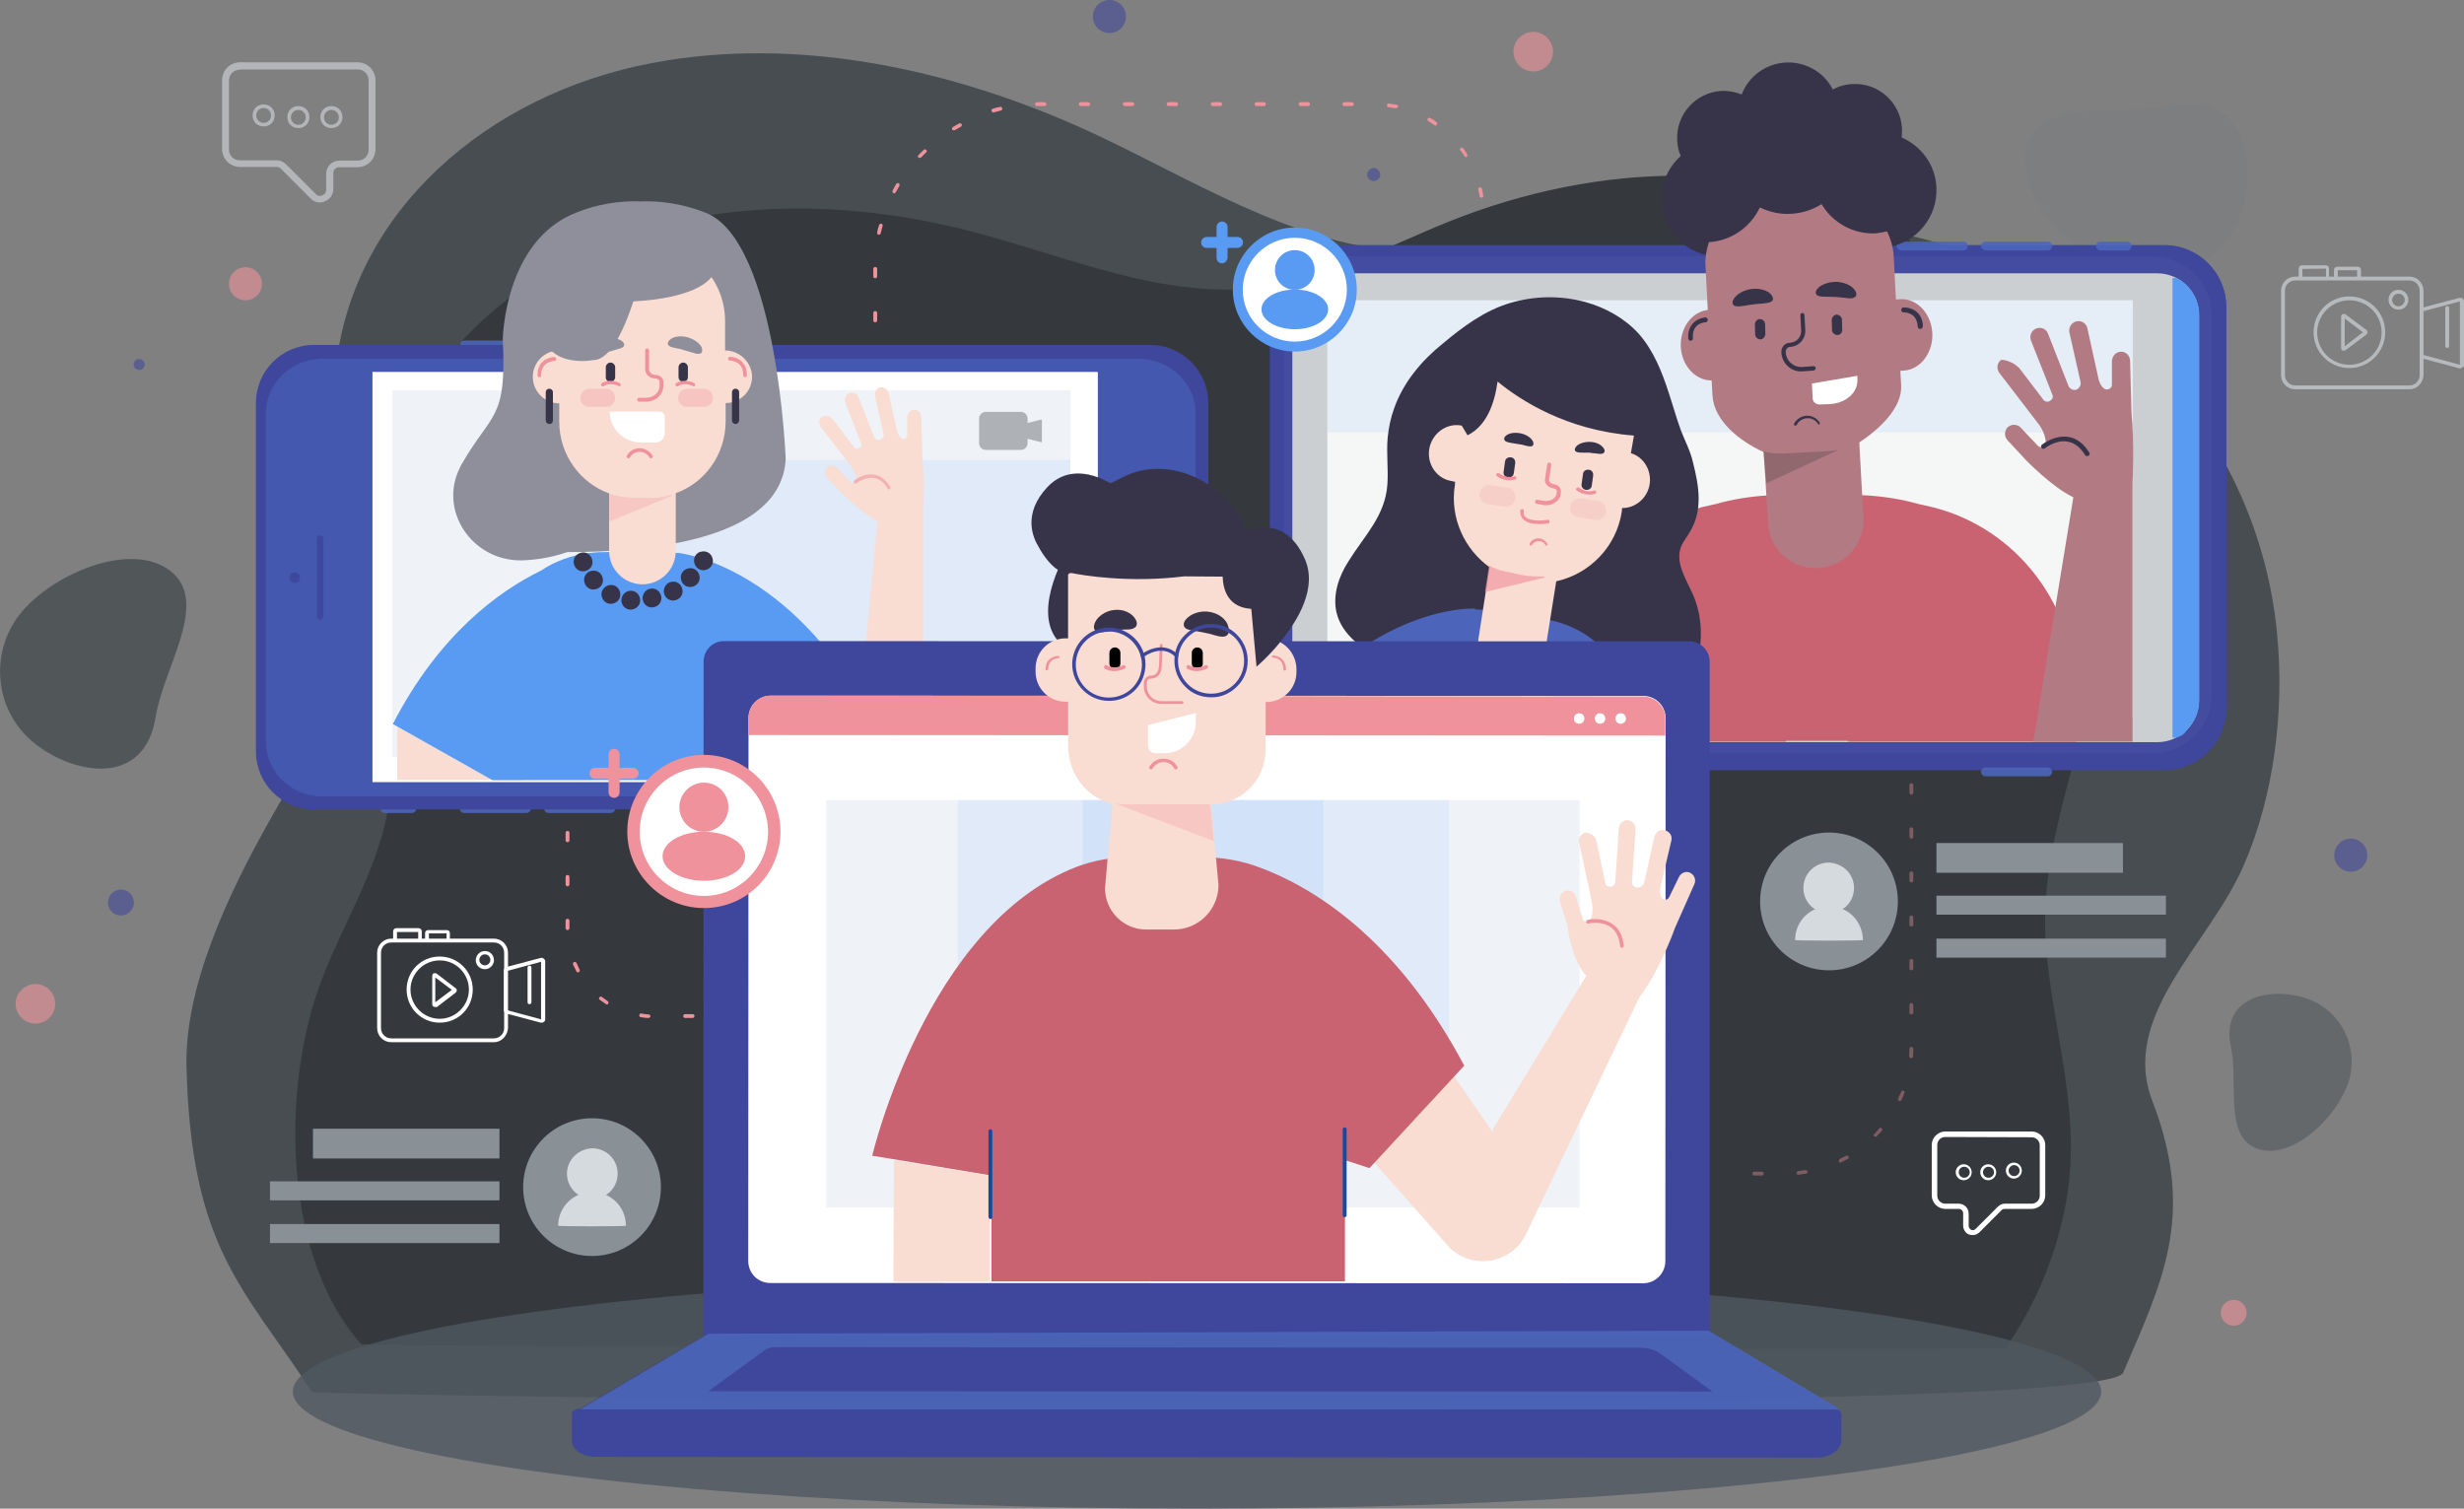 <?xml version="1.0" encoding="utf-8"?>
<!-- Generator: Adobe Illustrator 24.0.1, SVG Export Plug-In . SVG Version: 6.00 Build 0)  -->
<svg version="1.1" id="Layer_1" xmlns="http://www.w3.org/2000/svg" xmlns:xlink="http://www.w3.org/1999/xlink" x="0px" y="0px"
	 viewBox="0 0 894.4 547.6" style="enable-background:new 0 0 894.4 547.6;" xml:space="preserve">
<rect x="0" y="0" width="894.4" height="547.6" fill="#808080" stroke="none"/>
<style type="text/css">
	.st0{opacity:0.81;fill:#474D51;enable-background:new    ;}
	.st1{opacity:0.47;fill:#474D51;enable-background:new    ;}
	.st2{opacity:0.47;fill:#777D7F;enable-background:new    ;}
	.st3{fill:#474D51;}
	.st4{fill:#35393D;}
	.st5{opacity:0.79;fill:#4F5760;enable-background:new    ;}
	.st6{opacity:0.58;fill:#3E479B;enable-background:new    ;}
	.st7{opacity:0.58;fill:#EF929C;enable-background:new    ;}
	.st8{opacity:0.47;}
	.st9{fill:#ECF1F7;}
	.st10{fill:#FFFFFF;}
	.st11{opacity:0.51;}
	.st12{fill:#899096;}
	.st13{fill:#D4DADD;}
	.st14{fill:#3E479B;}
	.st15{opacity:3.000000e-02;fill:#ECF1F7;enable-background:new    ;}
	.st16{fill:#CBCFD1;}
	.st17{fill:#599AF2;}
	.st18{opacity:0.81;fill:#FFFFFF;enable-background:new    ;}
	.st19{opacity:0.1;fill:#599AF2;enable-background:new    ;}
	.st20{opacity:0.89;fill:#4C65BA;enable-background:new    ;}
	.st21{clip-path:url(#SVGID_2_);}
	.st22{fill:#C96372;}
	.st23{fill:#B27B84;}
	.st24{fill:#373449;}
	.st25{opacity:0.25;fill:#33322F;enable-background:new    ;}
	.st26{clip-path:url(#SVGID_4_);}
	.st27{fill:#4C65BA;}
	.st28{fill:#F9DCD2;}
	.st29{opacity:0.64;fill:#EF929C;enable-background:new    ;}
	.st30{opacity:0.17;fill:#EF929C;enable-background:new    ;}
	.st31{fill:#EF929C;}
	.st32{opacity:0.21;fill:#599AF2;enable-background:new    ;}
	.st33{opacity:0.89;}
	.st34{opacity:0.81;fill:#ECF1F7;enable-background:new    ;}
	.st35{opacity:0.35;fill:#35393D;enable-background:new    ;}
	.st36{opacity:0.89;fill:#3E479B;enable-background:new    ;}
	.st37{fill:#8F8F9B;}
	.st38{opacity:0.27;fill:#EF929C;enable-background:new    ;}
	.st39{opacity:0.32;fill:#EF929C;enable-background:new    ;}
	.st40{opacity:0.53;fill:#3E479B;enable-background:new    ;}
	.st41{fill:#124CA0;}
	.st42{fill:none;}
	.st43{opacity:0.39;fill:#EF929C;enable-background:new    ;}
</style>
<g>
	<g id="BACKGROUND_2_">
		<g>
			<g>
				<path class="st0" d="M12.9,270.1C-1.7,258.8-4.2,237.8,7,223.2c11.3-14.6,40.3-27.2,54.8-16c14.6,11.3-2.4,34.8-5.3,53
					C52.5,285.6,27.4,281.4,12.9,270.1z"/>
				<path class="st1" d="M836.6,362.2c12.8,4,19.8,17.4,16,30.2c-4,12.8-20.2,28.7-32.8,24.7c-12.8-4-7.2-24.1-10-37.1
					C805.9,361.8,824,358.2,836.6,362.2z"/>
				<path class="st2" d="M813.7,76.6c-5.6,17.9-24.6,28-42.7,22.5c-17.9-5.6-40.5-28.6-35-46.5s34-10.2,52.5-14.1
					C814.3,33.1,819.3,58.5,813.7,76.6z"/>
				<path class="st3" d="M770.7,498.2c14-32.7,26.6-56.9,10.6-98.5c-12-31,20.5-56.6,33.1-85.5c11.2-25.7,14.9-56.6,12.1-84.7
					c-3.7-38.3-21.7-76.6-52.6-103.9C725.6,82.9,652.5,72.2,588.6,82c-26.8,4.1-53.4,11.4-80.8,9.2c-40-3.3-75.4-26.3-111.8-43.2
					c-49.7-22.9-106.6-35.2-159.4-25.1c-59.8,11.3-108.9,54.1-114.7,111c-2.7,25.8,24.3,71.1,15.8,95.4
					c-8.6,24.7-71.6,100.5-70,158.2c1.7,65.5,20.5,79.6,45.6,117.8C114.2,506.4,763.1,516,770.7,498.2z"/>
				<path class="st4" d="M728,489.3c10.5-15,17.8-32.3,21.5-50.5c6.8-33.5-4.1-62.1-6.8-95c-2.5-31.1,8.5-57.3,14.6-86.9
					c5.4-26.5,3.6-56.2-3.2-82.1c-9.3-35.4-31-68.2-61.9-88.1C643.9,55.4,579.4,59,526,80.4c-22.3,9-44,20.9-68.1,23.9
					c-35,4.4-69-10.6-103-19.7c-46.4-12.4-97.3-13.2-141,6.2c-49.6,22.1-84.8,71.8-80.7,126.5c1.9,24.9,11.4,49.3,8,73.9
					c-3.5,25-18.3,45.9-26.2,69.4c-12.6,37.6-11.8,96,16.1,127.3C132,489,727.3,490.2,728,489.3z"/>
				<ellipse class="st5" cx="434.5" cy="505.1" rx="328.2" ry="42.5"/>
			</g>
		</g>
		<circle class="st6" cx="853.3" cy="310.4" r="6"/>
		<circle class="st6" cx="402.7" cy="6" r="6"/>
		<circle class="st7" cx="810.8" cy="476.5" r="4.7"/>
		<circle class="st7" cx="89.1" cy="103" r="6"/>
		<circle class="st6" cx="43.9" cy="327.6" r="4.7"/>
		<circle class="st6" cx="50.5" cy="132.3" r="2"/>
		<path class="st7" d="M563.6,20.2c-0.8,3.9-4.7,6.4-8.5,5.6c-3.9-0.8-6.4-4.7-5.6-8.5c0.8-3.9,4.7-6.4,8.5-5.6
			C561.8,12.5,564.4,16.3,563.6,20.2z"/>
		<path class="st7" d="M19.9,365.8c-0.8,3.9-4.7,6.4-8.5,5.6c-3.9-0.8-6.4-4.7-5.6-8.5s4.7-6.4,8.5-5.6
			C18.2,358.1,20.7,361.9,19.9,365.8z"/>
		<path class="st6" d="M501,63.8c-0.3,1.3-1.6,2.1-2.8,1.9c-1.3-0.3-2.1-1.6-1.9-2.8c0.3-1.2,1.6-2.1,2.8-1.9
			C500.3,61.3,501.2,62.6,501,63.8z"/>
	</g>
	<g id="OBJECTS_2_">
		<g>
			<g class="st8">
				<g>
					<path class="st9" d="M116,73.5c-1.2,0-2.4-0.5-3.3-1.5L102,61.3c-0.4-0.4-0.9-0.7-1.5-0.7H87.2c-3.7,0-6.6-2.9-6.6-6.6V29.2
						c0-3.7,2.9-6.6,6.6-6.6h42.5c3.7,0,6.6,2.9,6.6,6.6v24.9c0,3.7-2.9,6.6-6.6,6.6h-6.6c-1.2,0-2.1,0.9-2.1,2.1v5.8
						c0,2-1.2,3.7-2.9,4.4C117.2,73.4,116.6,73.5,116,73.5z M87.1,25.3c-2.3,0-4,1.7-4,4v24.9c0,2.3,1.7,4,4,4h13.3
						c1.3,0,2.5,0.5,3.5,1.5l10.8,10.8c0.7,0.7,1.5,0.8,2.4,0.4c0.8-0.4,1.3-1.1,1.3-2v-5.8c0-2.7,2.1-4.8,4.8-4.8h6.6
						c2.3,0,4-1.7,4-4V29.2c0-2.3-1.7-4-4-4H87.1z"/>
					<g>
						<path class="st9" d="M95.7,45.9c-2.3,0-4-1.7-4-4s1.7-4,4-4c2.3,0,4,1.7,4,4S98,45.9,95.7,45.9z M95.7,39.2
							c-1.5,0-2.7,1.2-2.7,2.7s1.2,2.7,2.7,2.7c1.5,0,2.7-1.2,2.7-2.7S97.2,39.2,95.7,39.2z"/>
						<path class="st9" d="M108.3,46.5c-2.3,0-4-1.7-4-4c0-2.3,1.7-4,4-4c2.3,0,4,1.7,4,4C112.3,44.8,110.6,46.5,108.3,46.5z
							 M108.3,39.9c-1.5,0-2.7,1.2-2.7,2.7s1.2,2.7,2.7,2.7c1.5,0,2.7-1.2,2.7-2.7S109.8,39.9,108.3,39.9z"/>
						<path class="st9" d="M120.3,46.5c-2.3,0-4-1.7-4-4c0-2.3,1.7-4,4-4c2.3,0,4,1.7,4,4C124.3,44.8,122.6,46.5,120.3,46.5z
							 M120.3,39.9c-1.5,0-2.7,1.2-2.7,2.7s1.2,2.7,2.7,2.7c1.5,0,2.7-1.2,2.7-2.7S121.8,39.9,120.3,39.9z"/>
					</g>
				</g>
			</g>
			<g>
				<g>
					<path class="st10" d="M714.7,448.1c-1.3-0.5-2.1-1.9-2.1-3.3v-4.4c0-0.9-0.7-1.6-1.6-1.6h-4.9c-2.7,0-4.9-2.3-4.9-4.9v-18.3
						c0-2.7,2.3-4.9,4.9-4.9h31.4c2.7,0,4.9,2.3,4.9,4.9v18.3c0,2.7-2.3,4.9-4.9,4.9h-9.8c-0.4,0-0.8,0.1-1.1,0.4l-8,8
						c-0.7,0.7-1.6,1.1-2.5,1.1C715.6,448.3,715.1,448.2,714.7,448.1z M706.1,412.7c-1.6,0-2.9,1.3-2.9,2.9V434
						c0,1.6,1.3,2.9,2.9,2.9h4.9c2,0,3.6,1.6,3.6,3.6v4.4c0,0.7,0.4,1.2,0.9,1.5c0.7,0.3,1.2,0.1,1.7-0.4l8-8
						c0.7-0.7,1.6-1.1,2.5-1.1h9.8c1.6,0,2.9-1.3,2.9-2.9v-18.3c0-1.6-1.3-2.9-2.9-2.9L706.1,412.7L706.1,412.7z"/>
					<g>
						<path class="st10" d="M728.1,424.9c0-1.6,1.3-2.9,2.9-2.9s2.9,1.3,2.9,2.9s-1.3,2.9-2.9,2.9S728.1,426.5,728.1,424.9z
							 M729.1,424.9c0,1.1,0.9,2,2,2c1.1,0,2-0.9,2-2c0-1.1-0.9-2-2-2C730,422.9,729.1,423.9,729.1,424.9z"/>
						<path class="st10" d="M718.8,425.5c0-1.6,1.3-2.9,2.9-2.9s2.9,1.3,2.9,2.9s-1.3,2.9-2.9,2.9S718.8,427.1,718.8,425.5z
							 M719.8,425.5c0,1.1,0.9,2,2,2c1.1,0,2-0.9,2-2s-0.9-2-2-2C720.7,423.5,719.8,424.4,719.8,425.5z"/>
						<path class="st10" d="M709.9,425.5c0-1.6,1.3-2.9,2.9-2.9s2.9,1.3,2.9,2.9s-1.3,2.9-2.9,2.9
							C711.2,428.4,709.9,427.1,709.9,425.5z M711,425.5c0,1.1,0.9,2,2,2c1.1,0,2-0.9,2-2s-0.9-2-2-2
							C711.8,423.5,711,424.4,711,425.5z"/>
					</g>
				</g>
			</g>
			<g>
				<g>
					<path class="st10" d="M179.3,378.3H142c-2.8,0-5.1-2.3-5.1-5.1v-27.4c0-2.8,2.3-5.1,5.1-5.1h37.3c2.8,0,5.1,2.3,5.1,5.1v27.4
						C184.2,376,182,378.3,179.3,378.3z M142,342.1c-2,0-3.7,1.6-3.7,3.7v27.4c0,2,1.6,3.7,3.7,3.7h37.3c2,0,3.7-1.6,3.7-3.7v-27.4
						c0-2-1.6-3.7-3.7-3.7H142z"/>
					<path class="st10" d="M196.6,371.2c-0.1,0-0.3,0-0.3,0l-12.5-3.3c-0.5-0.1-0.9-0.7-0.9-1.2v-14.5c0-0.5,0.4-1.1,0.9-1.2
						l12.5-3.3c0.4-0.1,0.8,0,1.1,0.3c0.3,0.3,0.5,0.5,0.5,0.9V370c0,0.4-0.1,0.7-0.5,0.9C197.1,371.2,196.9,371.2,196.6,371.2z
						 M196.7,369.9L196.7,369.9L196.7,369.9z M184.2,366.7l12.2,3.3v-20.9l-12.2,3.3V366.7z M184.2,366.6L184.2,366.6L184.2,366.6z"
						/>
					<path class="st10" d="M152.5,341.9c-0.4,0-0.7-0.3-0.7-0.7v-2.9h-7.7v2.9c0,0.4-0.3,0.7-0.7,0.7s-0.7-0.3-0.7-0.7v-3.1
						c0-0.7,0.5-1.2,1.2-1.2h8c0.7,0,1.2,0.5,1.2,1.2v3.1C153.1,341.5,152.9,341.9,152.5,341.9z"/>
					<path class="st10" d="M162.8,341.9c-0.4,0-0.7-0.3-0.7-0.7v-2.4h-6.4v2.4c0,0.4-0.3,0.7-0.7,0.7s-0.7-0.3-0.7-0.7v-2.5
						c0-0.7,0.5-1.1,1.1-1.1h6.8c0.7,0,1.1,0.5,1.1,1.1v2.5C163.5,341.5,163.2,341.9,162.8,341.9z"/>
					<path class="st10" d="M159.6,371.2c-6.6,0-12-5.3-12-12s5.3-12,12-12c6.6,0,12,5.3,12,12S166.3,371.2,159.6,371.2z
						 M159.6,348.6c-5.8,0-10.6,4.8-10.6,10.6s4.8,10.6,10.6,10.6c5.8,0,10.6-4.8,10.6-10.6S165.5,348.6,159.6,348.6z"/>
					<path class="st10" d="M157.8,365.5c-0.1,0-0.3,0-0.4-0.1c-0.3-0.1-0.5-0.5-0.5-0.8v-10.5c0-0.4,0.3-0.7,0.5-0.8
						c0.3-0.1,0.7-0.1,1.1,0.1l6.9,5.3c0.3,0.1,0.4,0.4,0.4,0.8c0,0.3-0.1,0.5-0.4,0.8l-6.9,5.3
						C158.2,365.4,157.9,365.5,157.8,365.5z M157.5,364.2L157.5,364.2L157.5,364.2z M158,354.8v9l6-4.5L158,354.8z"/>
					<path class="st10" d="M176,351.8c-1.9,0-3.3-1.5-3.3-3.3s1.5-3.3,3.3-3.3c1.9,0,3.3,1.5,3.3,3.3S177.8,351.8,176,351.8z
						 M176,346.4c-1.1,0-2,0.9-2,2s0.9,2,2,2c1.1,0,2-0.9,2-2C178,347.3,177.1,346.4,176,346.4z"/>
					<path class="st10" d="M192.2,364.5c-0.4,0-0.7-0.3-0.7-0.7v-12.6c0-0.4,0.3-0.7,0.7-0.7s0.7,0.3,0.7,0.7v12.6
						C192.9,364.2,192.6,364.5,192.2,364.5z"/>
				</g>
			</g>
			<g class="st11">
				<path class="st9" d="M874.6,141.3h-41.5c-2.8,0-5.1-2.3-5.1-5.1v-30.7c0-2.8,2.3-5.1,5.1-5.1h41.5c2.8,0,5.1,2.3,5.1,5.1v30.7
					C879.5,139,877.4,141.3,874.6,141.3z M833.1,101.8c-2,0-3.7,1.6-3.7,3.7v30.7c0,2,1.6,3.7,3.7,3.7h41.5c2,0,3.7-1.6,3.7-3.7
					v-30.7c0-2-1.6-3.7-3.7-3.7H833.1z"/>
				<path class="st9" d="M893.1,133.7c-0.1,0-0.3,0-0.3,0l-13.6-3.6c-0.5-0.1-0.9-0.7-0.9-1.2v-16c0-0.5,0.4-1.1,0.9-1.2l13.6-3.6
					c0.4-0.1,0.8,0,1.1,0.3c0.3,0.3,0.5,0.5,0.5,0.9v23.1c0,0.4-0.1,0.8-0.5,0.9C893.6,133.6,893.3,133.7,893.1,133.7z M893.1,132.4
					L893.1,132.4L893.1,132.4z M892.9,109.4l-13.4,3.6v15.8l13.4,3.6V109.4z"/>
				<path class="st9" d="M845,101.5c-0.4,0-0.7-0.3-0.7-0.7v-3.3l-8.6,0.1l0.1,3.2c0,0.4-0.3,0.7-0.7,0.7s-0.7-0.3-0.7-0.7v-3.3
					c0-0.7,0.5-1.2,1.2-1.2h8.6c0.7,0,1.2,0.5,1.2,1.2v3.3C845.6,101.3,845.4,101.5,845,101.5z"/>
				<path class="st9" d="M856.3,101.5c-0.4,0-0.7-0.3-0.7-0.7v-2.7h-7v2.7c0,0.4-0.3,0.7-0.7,0.7s-0.7-0.3-0.7-0.7v-2.8
					c0-0.7,0.5-1.2,1.2-1.2h7.4c0.7,0,1.2,0.5,1.2,1.2v2.8C856.9,101.3,856.7,101.5,856.3,101.5z"/>
				<path class="st9" d="M852.8,133.6c-7.2,0-13-5.8-13-13s5.8-13,13-13s13,5.8,13,13C865.8,127.7,860,133.6,852.8,133.6z
					 M852.8,109c-6.4,0-11.7,5.2-11.7,11.7c0,6.4,5.2,11.7,11.7,11.7c6.4,0,11.7-5.2,11.7-11.7C864.5,114.2,859.3,109,852.8,109z"/>
				<path class="st9" d="M850.7,127.3c-0.1,0-0.3,0-0.4-0.1c-0.4-0.1-0.5-0.5-0.5-0.9v-11.4c0-0.4,0.3-0.7,0.5-0.9
					c0.4-0.1,0.8-0.1,1.1,0.1l7.6,5.7c0.3,0.1,0.4,0.5,0.4,0.8s-0.1,0.5-0.4,0.8l-7.6,5.7C851.1,127.3,850.9,127.3,850.7,127.3z
					 M851.1,115.6v10.1l6.6-5.1L851.1,115.6z M858,121L858,121L858,121z M858,120.4L858,120.4L858,120.4z"/>
				<path class="st9" d="M870.6,112.4c-2,0-3.6-1.6-3.6-3.6c0-2,1.6-3.6,3.6-3.6s3.6,1.6,3.6,3.6
					C874.2,110.9,872.6,112.4,870.6,112.4z M870.6,106.6c-1.2,0-2.3,1.1-2.3,2.3c0,1.2,1.1,2.3,2.3,2.3s2.3-1.1,2.3-2.3
					C872.9,107.5,871.8,106.6,870.6,106.6z"/>
				<path class="st9" d="M888.3,126.3c-0.4,0-0.7-0.3-0.7-0.7v-13.8c0-0.4,0.3-0.7,0.7-0.7s0.7,0.3,0.7,0.7v13.8
					C889,125.9,888.7,126.3,888.3,126.3z"/>
			</g>
			<g>
				<g>
					<g>
						<g>
							<circle class="st12" cx="663.9" cy="327.2" r="25"/>
						</g>
						<g>
							<g>
								<g>
									<path class="st13" d="M673,322.3c0,5.1-4.1,9.2-9.2,9.2c-5.1,0-9.2-4.1-9.2-9.2c0-5.1,4.1-9.2,9.2-9.2
										C669,313.3,673,317.3,673,322.3z"/>
								</g>
								<g>
									<path class="st13" d="M676.2,341.2c0,0.3-24.6,0.3-24.6,0c0-6.8,5.4-12.2,12.2-12.2C670.7,328.8,676.2,334.4,676.2,341.2z"
										/>
								</g>
							</g>
						</g>
					</g>
					<g>
						<rect x="702.9" y="306" class="st12" width="67.7" height="10.8"/>
					</g>
					<g>
						<rect x="702.9" y="325.1" class="st12" width="83.3" height="6.9"/>
					</g>
					<g>
						<rect x="702.9" y="340.7" class="st12" width="83.3" height="6.9"/>
					</g>
				</g>
			</g>
			<g>
				<g>
					<g>
						<g>
							<circle class="st12" cx="214.9" cy="430.9" r="25"/>
						</g>
						<g>
							<g>
								<g>
									<path class="st13" d="M205.8,426c0,5.1,4.1,9.2,9.2,9.2c5.1,0,9.2-4.1,9.2-9.2s-4.1-9.2-9.2-9.2
										C209.9,417,205.8,421,205.8,426z"/>
								</g>
								<g>
									<path class="st13" d="M202.6,444.9c0,0.3,24.6,0.3,24.6,0c0-6.8-5.4-12.2-12.2-12.2C208.2,432.6,202.6,438.1,202.6,444.9z"
										/>
								</g>
							</g>
						</g>
					</g>
					<g>
						<rect x="113.6" y="409.7" class="st12" width="67.7" height="10.8"/>
					</g>
					<g>
						<rect x="98" y="428.8" class="st12" width="83.3" height="6.9"/>
					</g>
					<g>
						<rect x="98" y="444.3" class="st12" width="83.3" height="6.9"/>
					</g>
				</g>
			</g>
		</g>
		<g>
			<g>
				<g>
					<path class="st14" d="M461,257.1V111.5c0-12.5,10.1-22.5,22.5-22.5h302.1c12.5,0,22.5,10.1,22.5,22.5v145.5
						c0,12.5-10.1,22.5-22.5,22.5H483.4C471.1,279.7,461,269.6,461,257.1z"/>
					<path class="st14" d="M461,257.1V111.5c0-12.5,10.1-22.5,22.5-22.5h302.1c12.5,0,22.5,10.1,22.5,22.5v145.5
						c0,12.5-10.1,22.5-22.5,22.5H483.4C471.1,279.7,461,269.6,461,257.1z"/>
					<path class="st15" d="M466,252.3V114.4c0-11.8,9.8-21.3,21.8-21.3H781c12.1,0,21.8,9.6,21.8,21.3v137.8
						c0,11.8-9.8,21.3-21.8,21.3H487.9C475.8,273.7,466,264.1,466,252.3z"/>
					<path class="st16" d="M469.1,254.3V114.4c0-8.4,6.8-15.2,15.2-15.2H783c8.4,0,15.2,6.8,15.2,15.2v139.8
						c0,8.4-6.8,15.2-15.2,15.2H484.2C475.8,269.6,469.1,262.6,469.1,254.3z"/>
					<path class="st17" d="M788.6,267.8c2,0,4.1-0.8,5.4-3.1c2.7-2.8,4.3-6.5,4.3-10.6V114.4c0-5.8-3.3-10.9-8.1-13.4
						c-0.5-0.1-1.1-0.1-1.6-0.1V267.8z"/>
					<rect x="481.8" y="109" class="st18" width="292.4" height="151.5"/>
					<rect x="481.8" y="109" class="st19" width="292.4" height="47.9"/>
				</g>
				<g>
					<path class="st20" d="M760.8,89.3L760.8,89.3c0-0.8,0.7-1.6,1.6-1.6h9.8c0.8,0,1.6,0.7,1.6,1.6l0,0c0,0.8-0.7,1.6-1.6,1.6h-10
						C761.5,90.8,760.8,90.1,760.8,89.3z"/>
					<path class="st20" d="M719.1,280.2L719.1,280.2c0-0.8,0.7-1.6,1.6-1.6h22.6c0.8,0,1.6,0.7,1.6,1.6l0,0c0,0.8-0.7,1.6-1.6,1.6
						h-22.6C719.9,281.8,719.1,281.1,719.1,280.2z"/>
					<path class="st20" d="M719.1,89.3L719.1,89.3c0-0.8,0.7-1.6,1.6-1.6h22.6c0.8,0,1.6,0.7,1.6,1.6l0,0c0,0.8-0.7,1.6-1.6,1.6
						h-22.6C719.9,90.8,719.1,90.1,719.1,89.3z"/>
					<path class="st20" d="M688.5,89.3L688.5,89.3c0-0.8,0.7-1.6,1.6-1.6h22.6c0.8,0,1.6,0.7,1.6,1.6l0,0c0,0.8-0.7,1.6-1.6,1.6
						h-22.6C689.2,90.8,688.5,90.1,688.5,89.3z"/>
				</g>
			</g>
			<g>
				<g>
					<defs>
						<path id="SVGID_1_" d="M469.1,254.3V114.4c0-8.4,6.8-15.2,15.2-15.2h111l4.9-79.4l102.3-5.3l2,84.5H783
							c8.4,0,15.2,6.8,15.2,15.2v139.8c0,8.4-6.8,15.2-15.2,15.2H484.2C475.8,269.6,469.1,262.6,469.1,254.3z"/>
					</defs>
					<clipPath id="SVGID_2_">
						<use xlink:href="#SVGID_1_"  style="overflow:visible;"/>
					</clipPath>
					<g class="st21">
						<g>
							<path class="st22" d="M701.5,184.1c-1.9-0.4-3.6-0.9-5.3-1.2c-5.6-1.6-12.1-2.7-19-3.1l0,0c-0.3,0-0.3,0-0.1,0
								c-1.7-0.1-3.5-0.1-5.3-0.1h-5.2h-7h-7h-5.2c-1.7,0-3.6,0-5.3,0.1c0.1,0,0.1,0-0.1,0l0,0c-6.9,0.4-13.4,1.5-19,3.1
								c-1.7,0.4-3.5,0.8-5.3,1.2c-28.3,7-48.9,31.9-51.8,61.1c-0.3,0.5-0.5,1.1-0.8,1.6l0.7,0.4c-0.1,2-0.3,4-0.1,6l0.1,16.6H648
								l0.3-0.9h22.5l0.3,0.9h82.4l0.1-16.6C754,220.5,732.4,191.8,701.5,184.1z"/>
							<g>
								<path class="st23" d="M752.6,180.5c-7.8-3.7-17.3-13.6-17.3-13.6l-6.5-7c-1.2-1.2-1.3-3.1-0.4-4.4c1.3-1.7,3.7-1.7,5.1-0.3
									c0,0,3.7,4,6.2,6.6c1.1,1.1,2.9,0.4,2.9-1.2c-0.1-2.3-1.1-4.4-2.1-6l-14.8-19.3c-1.1-1.5-0.8-3.6,0.7-4.7l0,0
									c2.3,0,5.3,1.5,6.8,3.3l8.6,11.3c0.4,0.5,1.3,0.8,2,0.5l0.4-0.3c0.8-0.4,1.2-1.3,0.8-2.1l-7.7-19.5
									c-0.7-1.6-0.1-3.5,1.3-4.3c1.9-1.1,4.1-0.3,4.8,1.6l7.4,18.9c0.4,1.1,1.6,1.7,2.7,1.5c1.2-0.4,2-1.6,1.7-2.9l-4-17.8
									c-0.4-1.6,0.4-3.3,2-4c2-0.8,4.1,0.4,4.5,2.4l4.1,18.6c0.3,1.2,0.9,2.4,1.9,3.2c1.1,0.9,2.9,0.1,2.9-1.3v-8.5
									c0-1.7,1.2-3.3,2.9-3.5c2-0.3,3.7,1.3,3.7,3.3l0.5,18.7c1.1,11.4,0.4,25.4,0.4,25.4v124.4c0,15.6-15.4,26.6-30.2,21.5l0,0
									c-6.1,4-14.1-1.1-12.9-8.4L752.6,180.5z"/>
								<path class="st24" d="M758,165.5L758,165.5c0.5-0.3,0.7-0.8,0.4-1.2c-2-3.3-4.7-5.3-7.6-5.7c-5.1-0.8-9.4,2.7-9.6,2.8
									c-0.4,0.3-0.4,0.8-0.1,1.2c0.3,0.4,0.8,0.4,1.2,0.1c0,0,4-3.2,8.2-2.4c2.5,0.4,4.7,2.1,6.5,5.1
									C757.2,165.5,757.6,165.6,758,165.5z"/>
							</g>
						</g>
						<g>
							<g>
								<path class="st24" d="M603.2,73.2c-0.4-6.6,2.4-12.6,6.9-16.6c-0.8-1.7-1.2-3.6-1.3-5.7c-0.5-9.4,6.8-17.4,16.1-17.9
									c2.7-0.1,5.1,0.4,7.3,1.3c2.5-6.5,8.6-11.2,16-11.6c7.4-0.4,14,3.7,17.1,9.8c2.1-1.2,4.7-1.9,7.2-2
									c9.4-0.5,17.4,6.8,17.9,16.1c0,1.1,0,2.3-0.1,3.3c7,3.1,12.2,9.8,12.6,18.1c0.5,10.8-7.2,20.1-17.7,21.7
									c0.5,11.3-61.3,14.5-61.9,3.3C612.6,92.8,603.7,84.3,603.2,73.2z"/>
							</g>
							<g>
								<path class="st23" d="M701.4,120.8c-0.4-7-5.6-12.6-11.7-12.2l-1.5,0.1l-0.8-15.4c-0.1-3.3-1.1-6.5-2.4-9.3
									c-1.3,0.3-2.7,0.5-4,0.7c-8.4,0.4-15.8-3.9-19.8-10.6c-3.2,2-7,3.3-11,3.5c-4.1,0.3-8-0.7-11.4-2.3
									c-3.3,7-10.2,12.1-18.5,12.6c-0.9,2.9-1.5,6-1.2,9.2l0.8,15.4c-5.8,0.7-10.1,6.5-9.8,13.4c0.4,6.9,5.3,12.2,11.2,12.2
									l0.3,5.4c0.5,9.2,9.8,16.6,18.6,20.6l1.6,25.9c0.5,9.2,8.1,16.2,17.3,16.2c10,0,17.8-8.4,17.3-18.2l-1.5-27.4
									c7.4-4.9,15.6-12.6,15.2-20.7l-0.3-5.3l1.5-0.1C697.2,134,701.8,127.9,701.4,120.8z"/>
								<path class="st25" d="M647.3,164.6c-2.5,0.1-4.9-0.1-7.3-0.8l1.2,11.6l26.2-12.1c-0.9,0.1-2,0.3-3.1,0.4L647.3,164.6z"/>
							</g>
							<g>
								<g>
									<path class="st24" d="M660.3,154.1c-0.1,0-0.3,0-0.4-0.3c-0.9-1.3-2.4-2.1-4-2c-1.6,0.1-3.1,1.1-3.7,2.4
										c-0.1,0.3-0.4,0.3-0.7,0.3c-0.3-0.1-0.3-0.4-0.3-0.7c0.9-1.7,2.7-2.8,4.5-2.9c1.9-0.1,3.7,0.8,4.8,2.4
										c0.1,0.3,0.1,0.5-0.1,0.7C660.5,154.1,660.5,154.1,660.3,154.1z"/>
									<path class="st24" d="M613.7,123.7c-0.5,0-0.9-0.4-0.9-0.9c-0.3-5.7,4-7.4,6.2-7.6c0.5,0,0.9,0.4,0.9,0.9
										c0,0.5-0.4,0.9-0.9,0.9s-4.8,0.4-4.5,5.6C614.6,123.3,614.2,123.7,613.7,123.7z"/>
									<path class="st24" d="M697,119.4c-0.5,0-0.9-0.4-0.9-0.9c-0.3-5.3-4.9-5.1-5.1-5.1c-0.5,0-0.9-0.4-0.9-0.9
										c0-0.5,0.4-0.9,0.9-0.9c2.3-0.1,6.8,1.2,7,6.8C697.8,119,697.6,119.4,697,119.4z"/>
									<path class="st24" d="M639.1,123.2L639.1,123.2c-1.1,0-1.9-0.8-2-1.7l-0.1-3.7c0-1.1,0.8-1.9,1.7-2l0,0
										c1.1,0,1.9,0.8,2,1.7l0.1,3.7C640.8,122.2,640,123.1,639.1,123.2z"/>
									<path class="st24" d="M667,121.6L667,121.6c-1.1,0-1.9-0.8-2-1.7l-0.1-3.7c0-1.1,0.8-1.9,1.7-2l0,0c1.1,0,1.9,0.8,2,1.7
										l0.1,3.7C668.8,120.7,668,121.6,667,121.6z"/>
									<g>
										<path class="st24" d="M642.9,109.5c-0.8,0.5-2,0.5-3.2,0.7c-1.2,0.1-2.3,0.1-3.3,0.3c-1.1,0.1-2.1,0.3-3.3,0.5
											c-1.1,0.1-2.3,0.4-3.2,0.1c-0.9-0.3-1.5-1.2-0.5-2.7c0.8-1.3,3.1-3.1,6.4-3.5c3.3-0.4,6,0.7,7,1.9
											C643.9,108.1,643.7,109.1,642.9,109.5z"/>
									</g>
									<g>
										<path class="st24" d="M672.8,108.1c-0.9,0.4-2.1,0.1-3.2,0c-1.2-0.1-2.3-0.3-3.3-0.3c-1.1,0-2.1-0.1-3.3-0.1
											s-2.4,0-3.2-0.4c-0.8-0.4-1.1-1.5,0.1-2.7c1.1-1.2,3.7-2.4,7-2.3c3.3,0.3,5.6,1.7,6.4,3.1
											C674.3,106.7,673.8,107.8,672.8,108.1z"/>
									</g>
									<path class="st10" d="M663.9,146.7l-3.1,0.1c-1.5,0.1-2.7-0.8-2.8-2l-0.3-5.6l16.5-2.8v0.9
										C674.7,142.4,670,146.5,663.9,146.7z"/>
								</g>
								<path class="st24" d="M658.3,134.5l-4.1,0.3c-4,0.3-7.4-2.9-7.6-6.9c-0.1-1.9,1.3-3.5,3.2-3.5c2.3-0.1,4.1-2.1,4-4.4
									l-0.3-5.6c0-0.4,0.3-0.8,0.7-0.8s0.8,0.3,0.8,0.7l0.3,5.6c0.1,3.2-2.3,5.8-5.4,6c-1.1,0-1.7,0.9-1.7,1.9
									c0.1,3.2,2.9,5.6,6,5.4l4.1-0.3c0.4,0,0.8,0.3,0.8,0.7C659.1,134.1,658.7,134.4,658.3,134.5z"/>
							</g>
						</g>
					</g>
				</g>
				<g>
					<defs>
						<path id="SVGID_3_" d="M469.1,254.3V114.4c0-8.4,6.8-15.2,15.2-15.2h111l4.9-79.4l102.3-5.3l2,84.5H783
							c8.4,0,15.2,6.8,15.2,15.2v139.8c0,8.4-6.8,15.2-15.2,15.2H484.2C475.8,269.6,469.1,262.6,469.1,254.3z"/>
					</defs>
					<clipPath id="SVGID_4_">
						<use xlink:href="#SVGID_3_"  style="overflow:visible;"/>
					</clipPath>
					<g class="st26">
						<path class="st24" d="M616.1,239.7c2.3-8.2,1.5-17.7-2.1-25c-2.4-5.2-6-10.9-3.7-16.5c0.7-1.7,2-3.2,2.9-4.8
							c5.1-8.1,3.5-17,1.3-25.7c-0.9-4-2.9-7.7-4.4-11.6c-1.6-4.4-2.8-8.8-4.3-13.3c-2.5-7.8-5.6-15.6-11-21.7
							c-5.1-5.6-12-9.4-19.1-11.4c-9-2.5-18.6-2.4-27.6,0.3c-9.2,2.7-17.1,8.6-24.5,14.8c-7.6,6.1-14.2,14-17.5,23.3
							c-1.3,3.5-2,7-2.4,10.8c-0.5,5.7,0.3,11.3-0.1,17c-0.8,11.4-8.4,18.6-14.1,27.8c-3.5,5.4-5.8,12.1-4.4,18.5
							c2,8.6,10.2,14,18.1,17.8c17.7,8.6,36.7,14.6,56.1,17.9c15.4,2.7,35,6.1,48.5-4.7C611.8,249.8,614.6,245,616.1,239.7z"/>
						<g>
							<g>
								<g>
									<path class="st27" d="M610.8,268.9c-9.8-17.8-21.7-28.7-30.8-35.1c-4.3-3.9-9.4-6.6-15.2-8.2l0,0c-0.3,0-0.3,0-0.1,0
										c-1.5-0.4-2.9-0.7-4.4-0.9l-4.4-0.7l-11.6-1.7l-4.4-0.7c-1.5-0.3-3.1-0.4-4.5-0.4l0.1-0.3c0,0-38-2.3-73.6,46.3
										C462,267.2,614.5,275.7,610.8,268.9z"/>
								</g>
							</g>
						</g>
						<g>
							<g>
								<path class="st28" d="M543.6,138.5c-1.1,8-4,16.1-10.9,19.5l-2.1-3.5l-0.5-0.1c-5.3-0.8-10.4,3.1-11.3,8.6l0,0
									c-0.9,5.6,2.8,10.8,8.1,11.6l1.3,0.3l-0.1,1.2c-1.9,11.8,3.5,23.3,12.6,29.8l-4,25.7c-1.1,6.8,3.6,13,10.2,14.1
									c6.8,1.1,13-3.6,14.1-10.2l3.9-24.5c12.1-2.7,21.8-12.4,23.8-25.3l0.1-1.3c4.8,0.1,9.2-3.6,10-8.6l0,0
									c0.8-5.2-2.3-10-6.8-11.3l1.1-6.4C568.6,156.2,551.9,145.3,543.6,138.5z"/>
							</g>
							<g>
								<path class="st29" d="M552.3,208.7l-6-1.3c-2.1-0.4-4-1.2-5.8-2.1l-1.5,9.6l21.8-5.3l-0.4-0.4
									C557.7,209.3,555.1,209.2,552.3,208.7z"/>
								<g>
									<g>
										<g>
											<path class="st30" d="M572.9,187.8l6.1,0.9c2,0.3,3.7-1.1,4-2.9l0,0c0.3-2-1.1-3.7-2.9-4l-6.1-0.9c-2-0.3-3.7,1.1-4,2.9
												l0,0C569.6,185.8,571,187.5,572.9,187.8z"/>
											<path class="st30" d="M540,183l6.1,0.9c2,0.3,3.7-1.1,4-2.9l0,0c0.3-2-1.1-3.7-2.9-4l-6.1-0.9c-2-0.3-3.7,1.1-4,2.9l0,0
												C536.7,180.9,538.1,182.8,540,183z"/>
											<path class="st31" d="M560.9,183.4c-0.3,0-0.5,0-0.7-0.1l-2.3-0.4c-0.4,0-0.7-0.4-0.7-0.8s0.4-0.7,0.8-0.7l2.3,0.4
												c1.2,0.1,2.3,0,3.2-0.5c0.8-0.5,1.3-1.2,1.5-2l0.1-1.1c0-0.3-0.1-0.4-0.3-0.5c-0.3-0.3-0.5-0.4-0.9-0.4
												c-1.9-0.3-3.3-1.7-3.1-3.3l0.8-5.4c0-0.4,0.4-0.7,0.8-0.7c0.4,0,0.7,0.4,0.7,0.8l-0.8,5.4c-0.1,0.8,0.7,1.5,1.9,1.7
												c0.7,0.1,1.3,0.4,1.7,0.8c0.5,0.5,0.7,1.2,0.7,1.7l-0.1,1.1c-0.1,1.2-0.9,2.4-2.3,3.1
												C563.4,183.2,562.2,183.4,560.9,183.4z"/>
											<g>
												<path class="st24" d="M575.7,177.8L575.7,177.8c1.1,0.1,2-0.5,2.1-1.6l0.5-3.6c0.1-1.1-0.5-2-1.6-2.1l0,0
													c-1.1-0.1-2,0.5-2.1,1.6l-0.5,3.6C573.9,176.8,574.7,177.7,575.7,177.8z"/>
											</g>
											<g>
												<path class="st24" d="M547.4,173.3L547.4,173.3c1.1,0.1,2-0.5,2.1-1.6l0.5-3.6c0.1-1.1-0.5-2-1.6-2.1l0,0
													c-1.1-0.1-2,0.5-2.1,1.6l-0.5,3.6C545.6,172.3,546.3,173.2,547.4,173.3z"/>
											</g>
											<path class="st31" d="M572.9,176.9c0.1,0,0.3,0,0.3,0.1c2.8,2.1,5.4,1.1,5.4,1.1c0.3-0.1,0.7,0,0.8,0.3
												c0.1,0.3,0,0.7-0.3,0.8c-0.1,0-3.3,1.3-6.8-1.2c-0.3-0.3-0.3-0.5-0.1-0.8C572.5,177,572.7,176.9,572.9,176.9z"/>
											<path class="st31" d="M543.9,171.7c0.1,0,0.3,0,0.3,0.1c2.8,2.1,5.4,1.1,5.4,1.1c0.3-0.1,0.7,0,0.8,0.3
												c0.1,0.3,0,0.7-0.3,0.8c-0.1,0-3.3,1.3-6.8-1.2c-0.3-0.3-0.3-0.5-0.1-0.8C543.5,171.7,543.6,171.7,543.9,171.7z"/>
										</g>
										<path class="st31" d="M552.5,184.8c-0.4,0-0.7,0.3-0.7,0.7c0,1.3,0.4,2.4,1.3,3.2c2.7,2.3,8.5,1.3,8.8,1.3
											c0.4,0,0.7-0.4,0.5-0.8c0-0.4-0.4-0.7-0.8-0.5c0,0-5.4,0.9-7.7-0.9c-0.7-0.5-0.9-1.2-0.8-2.1
											C553.2,185,552.9,184.8,552.5,184.8L552.5,184.8z"/>
									</g>
									<g>
										<g>
											<path class="st24" d="M555.9,162c-0.7,0.1-1.6-0.1-2.4-0.3c-0.8-0.3-1.6-0.4-2.4-0.5c-0.7-0.1-1.6-0.3-2.4-0.4
												c-0.8-0.1-1.7-0.3-2.3-0.7c-0.5-0.4-0.7-1.2,0.3-2c0.9-0.8,2.9-1.3,5.3-0.8s4,1.9,4.4,2.9
												C556.9,161.1,556.5,161.9,555.9,162z"/>
										</g>
									</g>
									<g>
										<g>
											<path class="st24" d="M581.8,164.6c-0.7,0.3-1.6,0.1-2.4,0c-0.8-0.1-1.7-0.1-2.4-0.3c-0.8,0-1.6,0-2.4,0s-1.7,0-2.4-0.3
												c-0.7-0.3-0.8-1.1,0-2c0.8-0.9,2.7-1.7,5.1-1.6c2.4,0.1,4.1,1.2,4.8,2.3C582.7,163.5,582.5,164.3,581.8,164.6z"/>
										</g>
									</g>
								</g>
							</g>
							<path class="st31" d="M561.2,198c0.1,0,0.1,0,0.3,0c0.3-0.1,0.3-0.4,0.1-0.7c-0.7-1.2-1.9-1.9-3.2-1.9s-2.5,0.7-3.2,1.9
								c-0.1,0.3,0,0.5,0.1,0.7c0.3,0.1,0.5,0,0.7-0.1c0.5-0.9,1.5-1.5,2.5-1.5c1.1,0,2,0.5,2.5,1.5
								C560.8,197.9,561.1,198,561.2,198z"/>
						</g>
					</g>
				</g>
			</g>
		</g>
		<g>
			<g>
				<g>
					<path class="st20" d="M151.1,293.5L151.1,293.5c0,0.8-0.7,1.6-1.6,1.6h-9.8c-0.8,0-1.6-0.7-1.6-1.6l0,0c0-0.8,0.7-1.6,1.6-1.6
						h9.8C150.5,292,151.1,292.7,151.1,293.5z"/>
					<path class="st20" d="M192.7,125.2L192.7,125.2c0,0.8-0.7,1.6-1.6,1.6h-22.6c-0.8,0-1.6-0.7-1.6-1.6l0,0c0-0.8,0.7-1.6,1.6-1.6
						h22.6C192.1,123.6,192.7,124.3,192.7,125.2z"/>
					<path class="st20" d="M192.7,293.5L192.7,293.5c0,0.8-0.7,1.6-1.6,1.6h-22.6c-0.8,0-1.6-0.7-1.6-1.6l0,0c0-0.8,0.7-1.6,1.6-1.6
						h22.6C192.1,292,192.7,292.7,192.7,293.5z"/>
					<path class="st20" d="M223.3,293.5L223.3,293.5c0,0.8-0.7,1.6-1.6,1.6h-22.6c-0.8,0-1.6-0.7-1.6-1.6l0,0c0-0.8,0.7-1.6,1.6-1.6
						h22.6C222.6,292,223.3,292.7,223.3,293.5z"/>
				</g>
				<path class="st14" d="M438.6,146.3v126.4c0,11.7-9.4,21.1-21.1,21.1H114c-11.7,0-21.1-9.4-21.1-21.1V146.3
					c0-11.7,9.4-21.1,21.1-21.1h303.5C429.2,125.2,438.6,134.8,438.6,146.3z"/>
				<path class="st32" d="M434,150.1v119.1c0,11-9.2,19.9-20.6,19.9H117.1c-11.4,0-20.6-8.9-20.6-19.9V150.1
					c0-11,9.2-19.9,20.6-19.9h296.3C424.8,130.3,434,139.2,434,150.1z"/>
				<rect x="135.2" y="135" class="st10" width="263.3" height="148.9"/>
				<g>
					<g>
						<g class="st33">
							<path class="st14" d="M107,207.8c1.1,0,1.9,0.8,1.9,1.9c0,1.1-0.8,1.9-1.9,1.9s-1.9-0.8-1.9-1.9
								C105.1,208.5,105.9,207.8,107,207.8z"/>
						</g>
						<g class="st33">
							<path class="st14" d="M117.4,195.5v28.2c0,0.7-0.5,1.2-1.2,1.2l0,0c-0.7,0-1.2-0.5-1.2-1.2v-28.2c0-0.7,0.5-1.2,1.2-1.2l0,0
								C116.8,194.3,117.4,194.9,117.4,195.5z"/>
						</g>
					</g>
				</g>
				<g>
					<rect x="142.4" y="141.6" class="st34" width="246.2" height="133.1"/>
					<rect x="235.9" y="166.9" class="st19" width="152.6" height="82.5"/>
					<path class="st35" d="M377.9,152.3l-4.8,1.2c-0.1,0-0.1,0.1-0.1,0.1v-1.7c0-1.3-1.1-2.4-2.4-2.4h-12.8c-1.3,0-2.4,1.1-2.4,2.4
						v9c0,1.3,1.1,2.4,2.4,2.4h12.8c1.3,0,2.4-1.1,2.4-2.4v-1.7c0,0.1,0,0.1,0.1,0.1l4.8,1.2c0.1,0,0.3,0,0.3-0.1v-8
						C378.2,152.3,378,152.3,377.9,152.3z"/>
				</g>
				<path class="st36" d="M418.6,229.5h-1.1c-2.7,0-4.8-2.1-4.8-4.8v-30.3c0-2.7,2.1-4.8,4.8-4.8h1.1c2.7,0,4.8,2.1,4.8,4.8v30.3
					C423.3,227.4,421.2,229.5,418.6,229.5z"/>
			</g>
			<g>
				<g>
					<g>
						<path class="st28" d="M334.8,165.5l-0.4-14.2c0-1.5-1.3-2.7-2.8-2.5c-1.3,0.1-2.3,1.3-2.3,2.7v6.5c0,1.2-1.3,1.7-2.1,1.1
							c-0.7-0.7-1.2-1.5-1.5-2.4l-3.2-14.1c-0.3-1.5-1.9-2.3-3.3-1.9c-1.2,0.4-1.9,1.9-1.6,3.1l3.1,13.6c0.3,1.1-0.4,2-1.5,2.3
							c-0.8,0.1-1.6-0.3-1.9-1.1l-5.7-14.5c-0.5-1.3-2.1-2-3.6-1.3c-1.2,0.7-1.6,2.1-1.2,3.3l5.8,14.9c0.3,0.7,0,1.3-0.7,1.6
							l-0.4,0.1c-0.5,0.3-1.2,0.1-1.5-0.4l-7.7-10.1c-0.9-1.2-2.7-1.6-3.9-0.9l0,0c-1.1,0.8-1.3,2.4-0.5,3.6l11.2,14.6
							c0.8,1.2,1.6,2.9,1.6,4.5c0,1.2-1.5,1.7-2.1,0.9c-1.9-2-4.8-5.1-4.8-5.1c-1.1-1.1-2.8-1.1-3.7,0.1c-0.9,0.9-0.8,2.5,0.1,3.5
							l5.1,5.3c0,0,7.2,7.4,13.2,10.4l-6.1,64.6c1.7,2.9,3.5,6,5.2,9.2l-4,2.3L283,282.3l29.1,13.4c11.3,3.9,23-4.5,23-16.3v-94.8
							C335.1,184.8,335.6,174.1,334.8,165.5z"/>
						<path class="st7" d="M322.9,177.6C322.9,177.6,323,177.6,322.9,177.6c0.4-0.3,0.4-0.7,0.3-0.9c-1.6-2.5-3.5-4-5.8-4.4
							c-3.9-0.7-7.2,2-7.3,2.1c-0.3,0.3-0.3,0.7-0.1,0.9c0.3,0.3,0.7,0.3,0.9,0.1c0,0,3.1-2.4,6.4-1.9c1.9,0.3,3.6,1.6,4.9,3.9
							C322.3,177.6,322.6,177.7,322.9,177.6z"/>
					</g>
					<g>
						<polygon class="st28" points="144.2,283.1 178.6,283.1 144.2,263.7 						"/>
						<path class="st17" d="M317.7,262.8c-1.7-3.2-3.3-6.2-5.2-9.2c-29.5-49.4-66.3-52.9-66.3-52.9l-22.3-0.3h-4.8
							c-1.6,0-3.3,0.1-4.9,0.3c0.1,0,0.1,0-0.1,0l0,0c-6.5,0.8-12.5,2.9-17.7,6.4c-15.2,7.4-37,23.1-53.8,55.7l1.6,0.9l34.4,19.4
							l0.3,0.1l102.7-0.1l1.1-0.5l0.4-0.3l30.7-17.3L317.7,262.8z"/>
					</g>
				</g>
				<g>
					<path class="st37" d="M206,200.4c30.2,0,77.8-4.5,79.2-33.9c0,0-3.1-79.2-29.1-89.3c-7.8-3.1-16.2-4.4-23.5-4.1
						c-7.3-0.3-15.7,0.9-23.5,4.1c-26.1,10.2-26.6,46-26.6,46c1.5,29.4-4,26.3-14.8,45.1c-0.3,0.4-0.5,0.9-0.7,1.3
						c-8,15.8,4.4,34,22.2,33.8C199,203.2,205.5,200.4,206,200.4z"/>
					<g>
						<path class="st28" d="M263.2,127.2L263.2,127.2v-10.6c0-15.3-12-27.6-26.7-27.6h-6.8c-14.8,0-26.7,12.4-26.7,27.6v10.6l0,0
							c-5.3,0-9.6,4.3-9.6,9.6c0,5.3,4.3,9.6,9.6,9.6l0,0v6.6c0,12.1,7.6,22.3,18.1,26.1v20.9c0,6.6,5.4,12.1,12.1,12.1
							c6.6,0,12.1-5.4,12.1-12.1V179c10.5-3.7,18.1-14,18.1-26.1v-6.6l0,0c5.3,0,9.6-4.3,9.6-9.6
							C272.9,131.6,268.5,127.2,263.2,127.2z"/>
						<path class="st38" d="M229.7,180.6c-3.1,0-6-0.5-8.6-1.5v10.2l23-9.4l-0.4-0.3c-2.3,0.7-4.7,1.1-7.2,1.1h-6.8V180.6z"/>
						<g>
							<g>
								<path class="st39" d="M249.5,147.7h6c1.9,0,3.3-1.5,3.3-3.3l0,0c0-1.9-1.5-3.3-3.3-3.3h-6c-1.9,0-3.3,1.5-3.3,3.3l0,0
									C246,146.2,247.6,147.7,249.5,147.7z"/>
								<path class="st39" d="M214,147.7h6c1.9,0,3.3-1.5,3.3-3.3l0,0c0-1.9-1.5-3.3-3.3-3.3h-6c-1.9,0-3.3,1.5-3.3,3.3l0,0
									C210.5,146.2,212.1,147.7,214,147.7z"/>
								<path class="st31" d="M236.2,166.3c-0.3,0-0.4-0.1-0.5-0.3c-0.7-1.2-2-2-3.5-2c-1.5,0-2.8,0.8-3.5,2
									c-0.1,0.3-0.5,0.4-0.9,0.3c-0.3-0.1-0.4-0.5-0.3-0.9c0.9-1.6,2.7-2.7,4.7-2.7c1.9,0,3.7,1.1,4.7,2.7
									c0.1,0.3,0.1,0.7-0.3,0.9C236.3,166.3,236.3,166.3,236.2,166.3z"/>
								<path class="st24" d="M248,138.6L248,138.6c0.9,0,1.7-0.8,1.7-1.7v-3.6c0-0.9-0.8-1.7-1.7-1.7l0,0c-0.9,0-1.7,0.8-1.7,1.7
									v3.6C246.3,137.8,247.1,138.6,248,138.6z"/>
								<path class="st24" d="M221.6,138.6L221.6,138.6c0.9,0,1.7-0.8,1.7-1.7v-3.6c0-0.9-0.8-1.7-1.7-1.7l0,0
									c-0.9,0-1.7,0.8-1.7,1.7v3.6C219.8,137.8,220.6,138.6,221.6,138.6z"/>
								<g>
									<path class="st37" d="M242.8,125.5c0.7,0.5,1.7,0.7,2.7,0.9c0.9,0.1,2,0.4,2.8,0.7s1.9,0.5,2.8,0.8
										c0.9,0.3,1.9,0.7,2.8,0.5c0.8-0.1,1.3-0.9,0.8-2.3c-0.5-1.2-2.4-2.9-5.2-3.7c-2.8-0.7-5.2-0.1-6.2,0.8
										C242.2,124.1,242.2,125.1,242.8,125.5z"/>
								</g>
								<g>
									<path class="st37" d="M215.5,129.3c0.8,0.1,1.7-0.3,2.7-0.7s1.9-0.7,2.7-0.9s1.7-0.5,2.7-0.8c0.9-0.3,1.9-0.4,2.5-0.9
										c0.7-0.5,0.7-1.5-0.5-2.3c-1.1-0.8-3.5-1.2-6.1-0.4c-2.7,0.8-4.4,2.5-4.8,3.7C214.1,128.4,214.7,129.2,215.5,129.3z"/>
								</g>
								<g>
									<path class="st31" d="M224.8,140.2c-0.1,0-0.3,0-0.3-0.1c-3.1-1.5-5.2,0-5.3,0c-0.3,0.3-0.7,0.1-0.9-0.1
										c-0.3-0.3-0.1-0.7,0.1-0.9c0.1-0.1,2.9-1.9,6.6,0c0.3,0.1,0.4,0.5,0.3,0.9C225.2,140.1,224.9,140.2,224.8,140.2z"/>
									<path class="st31" d="M251.8,140.2c-0.1,0-0.3,0-0.3-0.1c-3.1-1.5-5.2,0-5.3,0c-0.3,0.3-0.7,0.1-0.9-0.1
										c-0.3-0.3-0.1-0.7,0.1-0.9c0.1-0.1,2.9-1.9,6.6,0c0.3,0.1,0.4,0.5,0.3,0.9C252.3,140.1,252,140.2,251.8,140.2z"/>
								</g>
								<path class="st31" d="M234.5,145.8h-2.5c-0.4,0-0.7-0.3-0.7-0.7s0.3-0.7,0.7-0.7h2.5c2.7,0,4.9-1.9,4.9-4.3v-1.5
									c0-0.7-0.7-1.2-1.5-1.2c-2,0-3.7-1.5-3.7-3.3v-6.9c0-0.4,0.3-0.7,0.7-0.7s0.7,0.3,0.7,0.7v6.9c0,1.1,1.1,2,2.4,2
									c1.6,0,2.8,1.2,2.8,2.5v1.5C240.7,143.4,237.9,145.8,234.5,145.8z"/>
								<path class="st10" d="M232.5,160.6h5.6c1.7,0,3.2-1.5,3.2-3.2v-6.1c0-1.1-0.8-1.9-1.9-1.9h-18.1l0,0
									C221.3,155.5,226.4,160.6,232.5,160.6z"/>
							</g>
						</g>
						<g>
							<path class="st31" d="M270.5,136.9c-0.4,0-0.7-0.3-0.7-0.7c0-5.2-4.5-5.3-4.8-5.3c-0.4,0-0.7-0.3-0.7-0.7s0.3-0.7,0.7-0.7
								c0,0,6.1,0.1,6.1,6.6C271.2,136.6,270.9,136.9,270.5,136.9z"/>
							<path class="st31" d="M195.8,136.9c-0.4,0-0.7-0.3-0.7-0.7c0-6.5,6-6.6,6.1-6.6c0.4,0,0.7,0.3,0.7,0.7s-0.3,0.7-0.7,0.7
								c-0.1,0-4.8,0.1-4.8,5.3C196.5,136.6,196.2,136.9,195.8,136.9z"/>
							<path class="st24" d="M199.4,153.9L199.4,153.9c-0.7,0-1.3-0.5-1.3-1.3v-10.2c0-0.7,0.5-1.3,1.3-1.3l0,0
								c0.7,0,1.3,0.5,1.3,1.3v10.2C200.7,153.4,200.2,153.9,199.4,153.9z"/>
							<path class="st24" d="M267,153.9L267,153.9c-0.7,0-1.3-0.5-1.3-1.3v-10.2c0-0.7,0.5-1.3,1.3-1.3l0,0c0.7,0,1.3,0.5,1.3,1.3
								v10.2C268.2,153.4,267.7,153.9,267,153.9z"/>
						</g>
					</g>
					<path class="st37" d="M225,80.7c-22.3,3.7-28.3,31.4-28.3,31.4c-3.5,23,18.6,18.6,18.6,18.6c6.5,0.1,11.7-12.4,14.6-21.3
						c10-0.5,27-2.9,29.9-11.6C263.8,86.1,244.2,77.5,225,80.7z"/>
				</g>
				<g>
					<path class="st24" d="M208.3,204.6c0.4,1.9,2.1,3.1,4,2.7s3.1-2.1,2.7-4s-2.1-3.1-4-2.7S207.9,202.7,208.3,204.6z"/>
					<path class="st24" d="M212.1,211.2c0.4,1.9,2.1,3.1,4,2.7c1.9-0.4,3.1-2.1,2.7-4c-0.4-1.9-2.1-3.1-4-2.7
						C212.9,207.5,211.7,209.3,212.1,211.2z"/>
					<path class="st24" d="M218.4,216.4c0.4,1.9,2.1,3.1,4,2.7s3.1-2.1,2.7-4s-2.1-3.1-4-2.7C219.3,212.8,218,214.5,218.4,216.4z"/>
					<path class="st24" d="M225.6,218.5c0.4,1.9,2.1,3.1,4,2.7s3.1-2.1,2.7-4s-2.1-3.1-4-2.7C226.5,214.8,225.3,216.7,225.6,218.5z"
						/>
					<path class="st24" d="M233.3,217.7c0.4,1.9,2.1,3.1,4,2.7s3.1-2.1,2.7-4c-0.4-1.9-2.1-3.1-4-2.7
						C234.2,214,233,215.9,233.3,217.7z"/>
					<path class="st24" d="M241,215.2c0.4,1.9,2.1,3.1,4,2.7c1.9-0.4,3.1-2.1,2.7-4s-2.1-3.1-4-2.7
						C241.9,211.5,240.7,213.3,241,215.2z"/>
					<path class="st24" d="M247.2,210.3c0.4,1.9,2.1,3.1,4,2.7s3.1-2.1,2.7-4c-0.4-1.9-2.1-3.1-4-2.7S246.8,208.4,247.2,210.3z"/>
					<path class="st24" d="M252,204.2c0.4,1.9,2.1,3.1,4,2.7c1.9-0.4,3.1-2.1,2.7-4c-0.4-1.9-2.1-3.1-4-2.7
						C252.8,200.4,251.6,202.3,252,204.2z"/>
				</g>
			</g>
		</g>
		<g>
			<g>
				<g>
					<g>
						<path class="st14" d="M620.6,484.9l-365.3-0.1l0.1-244.7c0-4.1,3.3-7.4,7.4-7.4l350.4,0.1c4.1,0,7.4,3.3,7.4,7.4L620.6,484.9z
							"/>
						<path class="st24" d="M440.9,243c0,1.5-1.3,2.7-2.8,2.7c-1.6,0-2.8-1.2-2.8-2.7s1.3-2.7,2.8-2.7
							C439.7,240.3,440.9,241.5,440.9,243z"/>
						<path class="st14" d="M659.3,529.1l-443.1-0.3c-4.8,0-8.8-2.7-8.6-6.1v-9.6c0-0.9,1.1-1.7,2.4-1.7l456,0.3
							c1.3,0,2.4,0.8,2.4,1.7v9.3C668.3,526.4,664.3,529.1,659.3,529.1z"/>
					</g>
					<g>
						<g>
							<path class="st10" d="M279.7,465.7l316.7,0.1c4.5,0,8.1-3.6,8.1-8.1l0.1-197c0-4.5-3.6-8.1-8.1-8.1l-316.7-0.1
								c-4.5,0-8.1,3.6-8.1,8.1l-0.1,197C271.6,462.2,275.1,465.7,279.7,465.7z"/>
							<g>
								<path class="st31" d="M604.5,267v-6.1c0-4.5-3.6-8.1-8.1-8.1l-316.6-0.3c-4.5,0-8.1,3.6-8.1,8.1v6.2L604.5,267z"/>
								<path class="st10" d="M575.1,260.8c0,1.1-0.8,1.9-1.9,1.9c-1.1,0-1.9-0.8-1.9-1.9c0-1.1,0.8-1.9,1.9-1.9
									C574.3,258.9,575.1,259.7,575.1,260.8z"/>
								<path class="st10" d="M582.7,260.8c0,1.1-0.8,1.9-1.9,1.9c-1.1,0-1.9-0.8-1.9-1.9c0-1.1,0.8-1.9,1.9-1.9
									C581.8,258.9,582.7,259.7,582.7,260.8z"/>
								<path class="st10" d="M590.2,260.8c0,1.1-0.8,1.9-1.9,1.9c-1.1,0-1.9-0.8-1.9-1.9c0-1.1,0.8-1.9,1.9-1.9
									C589.4,258.9,590.2,259.7,590.2,260.8z"/>
							</g>
						</g>
					</g>
					<rect x="299.9" y="290.4" class="st34" width="273.5" height="147.9"/>
					<rect x="347.6" y="290.4" class="st19" width="178.4" height="96.4"/>
					<rect x="393" y="290.4" class="st19" width="87.3" height="47.2"/>
					<path class="st40" d="M256.8,484l-48,28.2l0,0h459.5l-46.5-27.9L256.8,484z"/>
				</g>
			</g>
			<path class="st20" d="M257.2,484.1l-46.5,27.5l0,0H668L620.2,483L257.2,484.1z"/>
			<path class="st14" d="M281.1,489c-1.3,0-2.7,0.4-3.7,1.2L257.1,505l0,0l364.5,0.1l-18.7-13.6c-2.1-1.5-4.5-2.3-7.2-2.3L281.1,489
				z"/>
			<g>
				<g>
					<g>
						<g>
							<path class="st28" d="M526.6,388.9l15.4,22.3c0.3,0.3-0.3-1.1,0-1.5l24.2-39.7h-0.1l2.1-3.3l7.6-12.5
								c-5.4-5.7-6.9-18.2-6.8-18.2l-2.7-8.5c-0.5-1.6,0.1-3.3,1.6-4c1.7-0.8,3.6,0.1,4.1,1.9c0,0,1.6,4.9,2.5,8.1
								c0.4,1.3,2.3,1.5,2.9,0.1c0.8-1.9,0.8-4.1,0.5-5.8c0-0.1-4.7-21.9-4.7-21.9c-0.4-1.7,0.7-3.3,2.4-3.7l0,0
								c1.7,0,3.5,1.3,3.9,3.1l3.2,15.3c0.1,0.7,0.8,1.2,1.5,1.2h0.5c0.8,0,1.5-0.7,1.6-1.5l1.3-19.5c0.1-1.6,1.3-3.1,2.9-3.1
								c1.9,0,3.3,1.5,3.2,3.3l-1.3,19c-0.1,0.9,0.5,1.9,1.6,2.1c1.2,0.3,2.5-0.5,2.8-1.7l3.7-16.6c0.4-1.6,1.9-2.8,3.5-2.5
								c1.9,0.3,3.1,2,2.7,3.7l-4,17.1c-0.3,1.2-0.1,2.4,0.3,3.5l0,0c0.5,1.3,2.4,1.3,2.9,0l3.5-7.2c0.7-1.5,2.4-2.3,3.9-1.7
								c1.7,0.7,2.5,2.7,1.7,4.3l-7,15.8c-5.2,14.2-10.9,22.6-12.9,25.1l-6.4,13.4l-1.5,3.1l0,0L554,447.8
								c-5.2,10.9-19.5,13.4-28,4.9l-28.2-31.9L526.6,388.9z"/>
							<path class="st31" d="M588.7,344L588.7,344c0.5,0,0.8-0.4,0.7-0.8c-0.4-3.6-1.7-6.2-4.1-7.8c-3.9-2.7-8.9-1.6-9-1.5
								c-0.4,0.1-0.7,0.5-0.5,0.8c0.1,0.4,0.5,0.7,0.8,0.5c0,0,4.7-1.1,8,1.3c2,1.3,3.1,3.7,3.5,6.8C588,343.7,588.3,344,588.7,344z
								"/>
						</g>
					</g>
					<path class="st22" d="M488.2,421.1l8.9,2.9l34.4-37.2c-25.1-47.3-56-65.1-73.9-71.8c-7-2.7-14.4-3.9-21.9-3.9h-25
						c-6.8,0-13.4,1.1-19.8,3.5c-54.5,20.9-74.3,104.9-74.3,104.9l7.4,1.2l35.9,6v38.4h128.3L488.2,421.1z"/>
					<g>
						<polygon class="st28" points="359.4,426.7 324.5,421.1 324.3,465.2 359.4,465.2 						"/>
					</g>
					<g>
						<path class="st41" d="M488.1,441.8c0.4,0,0.7-0.3,0.7-0.7v-31.2c0-0.4-0.3-0.7-0.7-0.7c-0.4,0-0.7,0.3-0.7,0.7v31.2
							C487.3,441.6,487.7,441.8,488.1,441.8z"/>
						<path class="st41" d="M359.5,442.5c0.4,0,0.7-0.3,0.7-0.7v-31.2c0-0.4-0.3-0.7-0.7-0.7s-0.7,0.3-0.7,0.7v31.2
							C358.9,442.1,359.1,442.5,359.5,442.5z"/>
					</g>
				</g>
				<g>
					<path class="st24" d="M473.5,202.6c-7.4-16.5-20.7-9.8-20.7-9.8c-3.9-9.7-14.8-21.1-29.8-22.5c-10.9-0.9-16.3,3.7-19.9,5.1
						c-8.5-4.8-16.9-5.1-23,1.5c-8.9,9.6-5.3,18.2-2.9,21.9c0.7,1.5,3.9,6.4,6.8,8c-4.9,11.7-8.8,30.8,17.4,32.6L456,242
						c0,0,4.1-3.6,8.6-8.9C471.2,225.2,478.4,213.2,473.5,202.6z"/>
					<g>
						<g>
							<g>
								<path class="st42" d="M388.3,208.3l0.9-0.1c-0.5-0.1-0.8-0.1-0.8-0.1S388.3,208.1,388.3,208.3z"/>
								<path class="st28" d="M464.7,233.1c-4.4,5.4-8.6,8.9-8.6,8.9l-1.9-21c-8.1-0.5-10.2-6.4-10.4-11.7l-14-0.1
									c-19.9,2.5-37-0.4-40.8-1.2l-0.9,0.1c-0.1,0.1-0.3,0.4-0.4,0.5v23.1h-0.9c-6,0-10.9,4.8-10.9,10.9v1.2
									c0,6,4.8,10.9,10.9,10.9h0.9v15.7c0,12,8.5,19.9,16.1,21.3l-2.7,30.7c0,8.2,6.6,15,15,15h10c8.9,0,16.2-7.2,16.2-16.2
									l-2.7-29.2l0,0c10.9,0,19.8-8.9,19.8-19.8v-17.4h0.3c6,0,10.9-4.8,10.9-10.9v-1.2C470.5,238.5,468.1,234.9,464.7,233.1z"/>
							</g>
							<path class="st38" d="M439.3,291.9l1.3,13.4l-35.9-13.7c0.7,0.1,1.5,0.3,2.3,0.3H439.3z"/>
						</g>
						<g>
							<path class="st31" d="M426.7,279.3c0.1,0,0.3,0,0.4-0.1c0.4-0.1,0.4-0.7,0.3-0.9c-1.1-1.9-2.9-2.9-5.1-2.9s-4,1.1-5.1,2.9
								c-0.1,0.4-0.1,0.8,0.3,0.9c0.4,0.1,0.8,0.1,0.9-0.3c0.8-1.3,2.3-2.3,3.9-2.3c1.6,0,3.1,0.8,3.9,2.3
								C426.3,279.1,426.4,279.3,426.7,279.3z"/>
							<g>
								<path class="st31" d="M466.4,243.4c0.3,0,0.4-0.3,0.4-0.4c0-4.9-4.5-5.1-4.7-5.1c-0.3,0-0.4,0.3-0.4,0.4
									c0,0.3,0.3,0.4,0.4,0.4c0.1,0,3.7,0.1,3.7,4.1C465.9,243.2,466.1,243.4,466.4,243.4z"/>
								<path class="st31" d="M379.9,243.4c-0.3,0-0.4-0.3-0.4-0.4c0-4.9,4.5-4.9,4.7-4.9c0.3,0,0.4,0.3,0.4,0.4
									c0,0.3-0.3,0.4-0.4,0.4c-0.1,0-3.7,0-3.7,4.1C380.3,243.1,380,243.4,379.9,243.4z"/>
							</g>
							<path d="M404.7,242.8L404.7,242.8c-1.1,0-2-0.9-2-2V237c0-1.1,0.9-2,2-2l0,0c1.1,0,2,0.9,2,2v3.9
								C406.6,241.9,405.8,242.8,404.7,242.8z"/>
							<path d="M434.6,242.8L434.6,242.8c-1.1,0-2-0.9-2-2V237c0-1.1,0.9-2,2-2l0,0c1.1,0,2,0.9,2,2v3.9
								C436.6,241.9,435.7,242.8,434.6,242.8z"/>
							<g>
								<path class="st24" d="M411.9,227.8c-0.9,0.7-2.1,0.7-3.3,0.7c-1.2,0-2.4,0.1-3.5,0.3c-1.1,0.1-2.3,0.3-3.5,0.5
									c-1.2,0.1-2.4,0.5-3.5,0c-0.9-0.4-1.5-1.7-0.5-3.6c0.8-1.7,3.3-3.9,6.8-4.3s6.2,1.2,7.3,2.7
									C413.1,225.8,412.8,227.3,411.9,227.8z"/>
							</g>
							<g>
								<path class="st24" d="M444.6,231c-1.2,0.3-2.4-0.1-3.6-0.4c-1.2-0.4-2.5-0.7-3.6-0.9c-1.1-0.3-2.4-0.4-3.7-0.7
									c-1.3-0.3-2.7-0.3-3.5-1.1c-0.8-0.7-0.8-2.3,0.9-3.7c1.6-1.5,4.9-2.8,8.5-2c3.6,0.8,5.8,3.2,6.2,5.1
									C446.6,229.4,445.8,230.7,444.6,231z"/>
							</g>
							<path class="st31" d="M404.5,243.6c1.1,0,2.3-0.3,3.7-0.9c0.4-0.1,0.5-0.7,0.3-0.9c-0.1-0.4-0.7-0.5-0.9-0.3
								c-3.3,1.6-5.7,0.1-5.8,0c-0.3-0.3-0.8-0.1-0.9,0.3c-0.3,0.3-0.1,0.8,0.1,0.9C401,242.7,402.3,243.6,404.5,243.6z"/>
							<path class="st31" d="M434.4,243.6c1.1,0,2.3-0.3,3.7-0.9c0.4-0.1,0.5-0.7,0.3-0.9c-0.1-0.4-0.7-0.5-0.9-0.3
								c-3.3,1.6-5.7,0.1-5.8,0c-0.3-0.3-0.8-0.1-0.9,0.3c-0.3,0.3-0.1,0.8,0.1,0.9C430.9,242.7,432.3,243.6,434.4,243.6z"/>
							<path class="st31" d="M421.5,255.5h7.6c0.3,0,0.5-0.3,0.5-0.5c0-0.3-0.3-0.5-0.5-0.5h-7.6c-2.9,0-5.2-2.4-5.2-5.2v-1.5
								c0-0.8,0.7-1.5,1.5-1.5c2.4,0,3.9-1.9,3.9-4.7l0.3-7.4c0-0.3-0.3-0.5-0.5-0.5c-0.3,0-0.5,0.3-0.5,0.5l-0.3,7.4
								c0,0.8-0.3,3.6-2.8,3.6c-1.5,0-2.7,1.2-2.7,2.7v1.5C415.2,252.5,418,255.5,421.5,255.5z"/>
							<path class="st10" d="M422.7,273.4h-3.2c-1.6,0-2.8-1.2-2.8-2.8v-7.4l17.4-4.4v3.1C434.1,268.2,429.1,273.4,422.7,273.4z"/>
						</g>
						<g>
							<path class="st14" d="M402.5,254.4c-7.3,0-13.3-6-13.3-13.3c0-7.3,6-13.3,13.3-13.3s13.3,6,13.3,13.3
								C415.8,248.6,409.8,254.5,402.5,254.4z M402.5,229.2c-6.6,0-12,5.3-12,12c0,6.6,5.3,12,12,12s12-5.3,12-12
								C414.4,234.6,409.1,229.2,402.5,229.2z"/>
							<path class="st14" d="M439.6,253.1c-3.6,0-6.9-1.3-9.4-3.9c-2.5-2.5-3.9-5.8-3.9-9.4c0-3.6,1.3-6.9,3.9-9.4
								c2.5-2.5,5.8-3.9,9.4-3.9s6.9,1.3,9.4,3.9l0,0c2.5,2.5,3.9,5.8,3.9,9.4s-1.3,6.9-3.9,9.4
								C446.5,251.7,443.2,253.2,439.6,253.1z M439.6,227.8c-3.2,0-6.2,1.2-8.5,3.5c-2.3,2.3-3.5,5.3-3.5,8.5c0,3.2,1.2,6.2,3.5,8.5
								c2.3,2.3,5.3,3.5,8.5,3.5c3.2,0,6.2-1.2,8.5-3.5c2.3-2.3,3.5-5.3,3.5-8.5c0-3.2-1.2-6.2-3.5-8.5l0,0
								C445.8,229.2,442.8,227.8,439.6,227.8z"/>
							<path class="st14" d="M414.7,238.7c-0.1,0-0.4-0.1-0.5-0.3c-0.3-0.3-0.1-0.7,0.1-0.9c0.1,0,7.3-5.7,13.2,0
								c0.3,0.3,0.3,0.7,0,0.9c-0.3,0.3-0.7,0.3-0.9,0c-4.9-4.9-11.2-0.1-11.4,0C415,238.7,414.8,238.7,414.7,238.7z"/>
						</g>
					</g>
				</g>
			</g>
		</g>
		<g>
			<g>
				<g>
					<circle class="st10" cx="255.5" cy="301.9" r="25.5"/>
					<path class="st31" d="M255.5,329.6c-15.3,0-27.8-12.5-27.8-27.8c0-15.3,12.5-27.8,27.8-27.8s27.8,12.5,27.8,27.8
						C283.3,317.3,270.9,329.6,255.5,329.6z M255.5,278.6c-12.9,0-23.3,10.5-23.3,23.3c0,12.9,10.5,23.3,23.3,23.3
						c12.9,0,23.3-10.5,23.3-23.3C278.7,289.1,268.4,278.6,255.5,278.6z"/>
				</g>
				<path class="st31" d="M264.4,293c0,4.9-4,8.9-8.9,8.9c-4.9,0-8.9-4-8.9-8.9s4-8.9,8.9-8.9C260.4,284,264.4,288,264.4,293z"/>
				<path class="st31" d="M270.5,310.8c0,4.9-6.6,8.9-15,8.9c-8.2,0-15-4-15-8.9c0-4.9,6.6-8.9,15-8.9
					C263.8,301.9,270.5,305.8,270.5,310.8z"/>
				<g>
					<path class="st31" d="M229.8,282.7H216c-1.1,0-2-0.9-2-2c0-1.1,0.9-2,2-2h13.8c1.1,0,2,0.9,2,2
						C231.8,281.8,230.9,282.7,229.8,282.7z"/>
					<path class="st31" d="M222.9,289.6c-1.1,0-2-0.9-2-2v-13.8c0-1.1,0.9-2,2-2c1.1,0,2,0.9,2,2v13.8
						C224.9,288.7,224,289.6,222.9,289.6z"/>
				</g>
			</g>
			<g>
				<g>
					<circle class="st10" cx="470" cy="105.1" r="20.7"/>
					<path class="st17" d="M470,127.6c-12.4,0-22.5-10.1-22.5-22.5s10.1-22.5,22.5-22.5s22.5,10.1,22.5,22.5S482.4,127.6,470,127.6z
						 M470,86.3c-10.4,0-18.9,8.5-18.9,18.9S459.6,124,470,124c10.4,0,18.9-8.5,18.9-18.9C488.9,94.8,480.4,86.3,470,86.3z"/>
				</g>
				<path class="st17" d="M477.2,98c0,4-3.2,7.2-7.2,7.2s-7.2-3.2-7.2-7.2s3.2-7.2,7.2-7.2S477.2,94,477.2,98z"/>
				<ellipse class="st17" cx="470" cy="112.3" rx="12.1" ry="7.2"/>
				<g>
					<path class="st17" d="M449.1,90H438c-1.1,0-2-0.9-2-2s0.9-2,2-2h11.2c1.1,0,2,0.9,2,2S450.2,90,449.1,90z"/>
					<path class="st17" d="M443.6,95.6c-1.1,0-2-0.9-2-2V82.4c0-1.1,0.9-2,2-2s2,0.9,2,2v11.2C445.5,94.6,444.6,95.6,443.6,95.6z"/>
				</g>
			</g>
			<g>
				<path class="st43" d="M639.5,426.7h-2.7c-0.4,0-0.7-0.3-0.7-0.7s0.3-0.7,0.7-0.7h2.7c0.4,0,0.7,0.3,0.7,0.7
					S639.9,426.7,639.5,426.7z M652.8,426.4c-0.4,0-0.7-0.3-0.7-0.5c0-0.4,0.3-0.7,0.5-0.8c0.9-0.1,1.7-0.3,2.7-0.4
					c0.4,0,0.7,0.1,0.8,0.5c0,0.4-0.1,0.7-0.5,0.8C654.6,426.1,653.8,426.3,652.8,426.4C652.9,426.4,652.8,426.4,652.8,426.4z
					 M668,422c-0.3,0-0.5-0.1-0.5-0.4c-0.1-0.3,0-0.7,0.3-0.9c0.8-0.4,1.6-0.8,2.3-1.2c0.3-0.1,0.7-0.1,0.9,0.3
					c0.1,0.3,0.1,0.7-0.3,0.9c-0.8,0.4-1.6,0.8-2.4,1.2C668.2,421.9,668.2,422,668,422z M680.8,412.6c-0.1,0-0.4,0-0.4-0.1
					c-0.3-0.3-0.3-0.7,0-0.9c0.7-0.7,1.2-1.3,1.7-2c0.3-0.3,0.7-0.3,0.9-0.1c0.3,0.3,0.3,0.7,0.1,0.9c-0.5,0.7-1.2,1.3-1.9,2
					C681.2,412.6,681.1,412.6,680.8,412.6z M689.7,399.6c-0.1,0-0.1,0-0.3,0c-0.4-0.1-0.5-0.5-0.4-0.9c0.4-0.8,0.7-1.6,1.1-2.4
					c0.1-0.4,0.5-0.5,0.8-0.4c0.4,0.1,0.5,0.5,0.4,0.8c-0.3,0.8-0.7,1.7-1.1,2.5C690.2,399.4,690,399.6,689.7,399.6z M693.7,384.1
					L693.7,384.1c-0.4,0-0.7-0.4-0.7-0.7c0-0.9,0.1-1.7,0.1-2.7c0-0.4,0.3-0.7,0.7-0.7l0,0c0.4,0,0.7,0.3,0.7,0.7
					c0,0.9,0,1.9-0.1,2.7C694.4,383.9,694.1,384.1,693.7,384.1z M693.8,368.2c-0.4,0-0.7-0.3-0.7-0.7v-2.7c0-0.4,0.3-0.7,0.7-0.7
					s0.7,0.3,0.7,0.7v2.7C694.5,367.9,694.2,368.2,693.8,368.2z M693.8,352.2c-0.4,0-0.7-0.3-0.7-0.7v-2.7c0-0.4,0.3-0.7,0.7-0.7
					s0.7,0.3,0.7,0.7v2.7C694.5,352,694.2,352.2,693.8,352.2z M693.8,336.3c-0.4,0-0.7-0.3-0.7-0.7V333c0-0.4,0.3-0.7,0.7-0.7
					s0.7,0.3,0.7,0.7v2.7C694.5,336,694.2,336.3,693.8,336.3z M693.8,320.3c-0.4,0-0.7-0.3-0.7-0.7V317c0-0.4,0.3-0.7,0.7-0.7
					s0.7,0.3,0.7,0.7v2.7C694.5,320.1,694.2,320.3,693.8,320.3z M693.8,304.4c-0.4,0-0.7-0.3-0.7-0.7v-2.7c0-0.4,0.3-0.7,0.7-0.7
					s0.7,0.3,0.7,0.7v2.7C694.5,304.1,694.2,304.4,693.8,304.4z M693.8,288.4c-0.4,0-0.7-0.3-0.7-0.7v-2.7c0-0.4,0.3-0.7,0.7-0.7
					s0.7,0.3,0.7,0.7v2.7C694.5,288.2,694.2,288.4,693.8,288.4z"/>
				<path class="st31" d="M317.7,117c-0.4,0-0.7-0.3-0.7-0.7v-2.7c0-0.4,0.3-0.7,0.7-0.7c0.4,0,0.7,0.3,0.7,0.7v2.7
					C318.3,116.7,318.1,117,317.7,117z M317.7,101c-0.4,0-0.7-0.3-0.7-0.7v-2.7c0-0.4,0.3-0.7,0.7-0.7c0.4,0,0.7,0.3,0.7,0.7v2.7
					C318.3,100.8,318.1,101,317.7,101z M319,85.2h-0.1c-0.4-0.1-0.5-0.4-0.5-0.8c0.1-0.9,0.4-1.7,0.7-2.7c0.1-0.4,0.5-0.5,0.8-0.5
					c0.4,0.1,0.5,0.4,0.5,0.8c-0.3,0.8-0.4,1.7-0.7,2.5C319.7,84.9,319.4,85.2,319,85.2z M537.8,71.8c-0.3,0-0.7-0.3-0.7-0.5
					c-0.1-0.8-0.3-1.7-0.5-2.5c-0.1-0.4,0.1-0.7,0.5-0.8c0.4-0.1,0.7,0.1,0.8,0.5c0.3,0.9,0.4,1.7,0.5,2.7
					C538.5,71.4,538.2,71.8,537.8,71.8L537.8,71.8z M324.6,70.2c-0.1,0-0.3,0-0.3-0.1c-0.3-0.1-0.4-0.5-0.3-0.9
					c0.4-0.8,0.8-1.6,1.3-2.4c0.1-0.3,0.5-0.4,0.9-0.3c0.3,0.1,0.4,0.5,0.3,0.9c-0.4,0.8-0.9,1.5-1.3,2.3
					C325,70,324.7,70.2,324.6,70.2z M333.8,57.3c-0.1,0-0.3,0-0.4-0.1c-0.3-0.3-0.3-0.7,0-0.9c0.7-0.7,1.2-1.3,1.9-1.9
					c0.3-0.3,0.7-0.3,0.9,0c0.3,0.3,0.3,0.7,0,0.9c-0.7,0.7-1.2,1.2-1.9,1.9C334.2,57.3,333.9,57.3,333.8,57.3z M532.1,57
					c-0.3,0-0.4-0.1-0.5-0.3c-0.5-0.8-0.9-1.5-1.5-2.1c-0.3-0.3-0.1-0.7,0.1-0.9c0.3-0.3,0.7-0.1,0.9,0.1c0.5,0.7,1.1,1.5,1.5,2.3
					c0.1,0.3,0.1,0.7-0.3,0.9C532.3,57,532.2,57,532.1,57z M346.1,47.3c-0.3,0-0.4-0.1-0.5-0.3c-0.1-0.3-0.1-0.7,0.3-0.9
					c0.8-0.5,1.6-0.9,2.3-1.3c0.3-0.1,0.7,0,0.9,0.3c0.1,0.3,0,0.7-0.3,0.9c-0.8,0.4-1.5,0.9-2.3,1.3
					C346.4,47.2,346.3,47.3,346.1,47.3z M521.2,45.6c-0.1,0-0.3,0-0.4-0.1c-0.7-0.5-1.5-0.9-2.3-1.5c-0.3-0.1-0.4-0.5-0.3-0.9
					c0.1-0.3,0.7-0.4,0.9-0.3c0.8,0.4,1.6,0.9,2.3,1.5c0.3,0.3,0.4,0.7,0.1,0.9C521.6,45.5,521.3,45.6,521.2,45.6z M360.6,40.8
					c-0.3,0-0.5-0.1-0.7-0.5c-0.1-0.4,0.1-0.7,0.4-0.8c0.8-0.3,1.7-0.5,2.7-0.7c0.4-0.1,0.7,0.1,0.8,0.5c0.1,0.4-0.1,0.7-0.5,0.8
					c-0.8,0.3-1.7,0.4-2.5,0.7C360.7,40.8,360.7,40.8,360.6,40.8z M506.6,39.3h-0.1c-0.8-0.1-1.7-0.3-2.5-0.4
					c-0.4,0-0.7-0.4-0.5-0.8c0-0.4,0.4-0.7,0.8-0.5c0.9,0.1,1.7,0.3,2.7,0.4c0.4,0.1,0.5,0.4,0.5,0.8
					C507.2,39.2,506.8,39.3,506.6,39.3z M376.4,38.5c-0.4,0-0.7-0.3-0.7-0.7c0-0.4,0.3-0.7,0.7-0.7h2.7c0.4,0,0.7,0.3,0.7,0.7
					c0,0.4-0.3,0.7-0.7,0.7H376.4L376.4,38.5z M490.7,38.5h-2.7c-0.4,0-0.7-0.3-0.7-0.7c0-0.4,0.3-0.7,0.7-0.7h2.7
					c0.4,0,0.7,0.3,0.7,0.7C491.4,38.3,491,38.5,490.7,38.5z M474.8,38.5h-2.7c-0.4,0-0.7-0.3-0.7-0.7c0-0.4,0.3-0.7,0.7-0.7h2.7
					c0.4,0,0.7,0.3,0.7,0.7C475.5,38.3,475.1,38.5,474.8,38.5z M458.8,38.5h-2.7c-0.4,0-0.7-0.3-0.7-0.7c0-0.4,0.3-0.7,0.7-0.7h2.7
					c0.4,0,0.7,0.3,0.7,0.7C459.5,38.3,459.1,38.5,458.8,38.5z M442.9,38.5h-2.7c-0.4,0-0.7-0.3-0.7-0.7c0-0.4,0.3-0.7,0.7-0.7h2.7
					c0.4,0,0.7,0.3,0.7,0.7C443.6,38.3,443.2,38.5,442.9,38.5z M426.9,38.5h-2.7c-0.4,0-0.7-0.3-0.7-0.7c0-0.4,0.3-0.7,0.7-0.7h2.7
					c0.4,0,0.7,0.3,0.7,0.7C427.6,38.3,427.2,38.5,426.9,38.5z M411,38.5h-2.7c-0.4,0-0.7-0.3-0.7-0.7c0-0.4,0.3-0.7,0.7-0.7h2.7
					c0.4,0,0.7,0.3,0.7,0.7C411.7,38.3,411.3,38.5,411,38.5z M395,38.5h-2.7c-0.4,0-0.7-0.3-0.7-0.7c0-0.4,0.3-0.7,0.7-0.7h2.7
					c0.4,0,0.7,0.3,0.7,0.7C395.7,38.3,395.3,38.5,395,38.5z"/>
				<path class="st31" d="M251.4,369.5h-2.7c-0.4,0-0.7-0.3-0.7-0.7c0-0.4,0.3-0.7,0.7-0.7h2.7c0.4,0,0.7,0.3,0.7,0.7
					C252,369.2,251.8,369.5,251.4,369.5z M235.4,369.5L235.4,369.5c-0.9,0-1.9-0.1-2.8-0.3c-0.4,0-0.7-0.4-0.5-0.8
					c0-0.4,0.4-0.7,0.8-0.5c0.8,0.1,1.7,0.3,2.5,0.3c0.4,0,0.7,0.4,0.7,0.7C236.1,369.2,235.7,369.5,235.4,369.5z M220.4,364.6
					c-0.1,0-0.3,0-0.4-0.1c-0.8-0.5-1.5-1.1-2.3-1.6c-0.3-0.3-0.4-0.7-0.1-0.9c0.3-0.3,0.7-0.4,0.9-0.1c0.7,0.5,1.5,1.1,2.1,1.5
					c0.3,0.1,0.4,0.7,0.1,0.9C220.8,364.5,220.6,364.6,220.4,364.6z M209.7,352.9c-0.3,0-0.5-0.1-0.5-0.4c-0.4-0.8-0.8-1.6-1.2-2.4
					c-0.1-0.4,0-0.7,0.4-0.9c0.4-0.1,0.7,0,0.9,0.4c0.4,0.8,0.7,1.6,1.1,2.4c0.1,0.3,0,0.7-0.3,0.9
					C209.9,352.9,209.7,352.9,209.7,352.9z M206,337.6c-0.4,0-0.7-0.3-0.7-0.7v-2.7c0-0.4,0.3-0.7,0.7-0.7s0.7,0.3,0.7,0.7v2.7
					C206.7,337.3,206.4,337.6,206,337.6z M206,321.7c-0.4,0-0.7-0.3-0.7-0.7v-2.7c0-0.4,0.3-0.7,0.7-0.7s0.7,0.3,0.7,0.7v2.7
					C206.7,321.4,206.4,321.7,206,321.7z M206,305.7c-0.4,0-0.7-0.3-0.7-0.7v-2.7c0-0.4,0.3-0.7,0.7-0.7s0.7,0.3,0.7,0.7v2.7
					C206.7,305.4,206.4,305.7,206,305.7z"/>
			</g>
		</g>
	</g>
	<g id="DESIGNED_BY_FREEPIK_2_">
	</g>
</g>
</svg>
